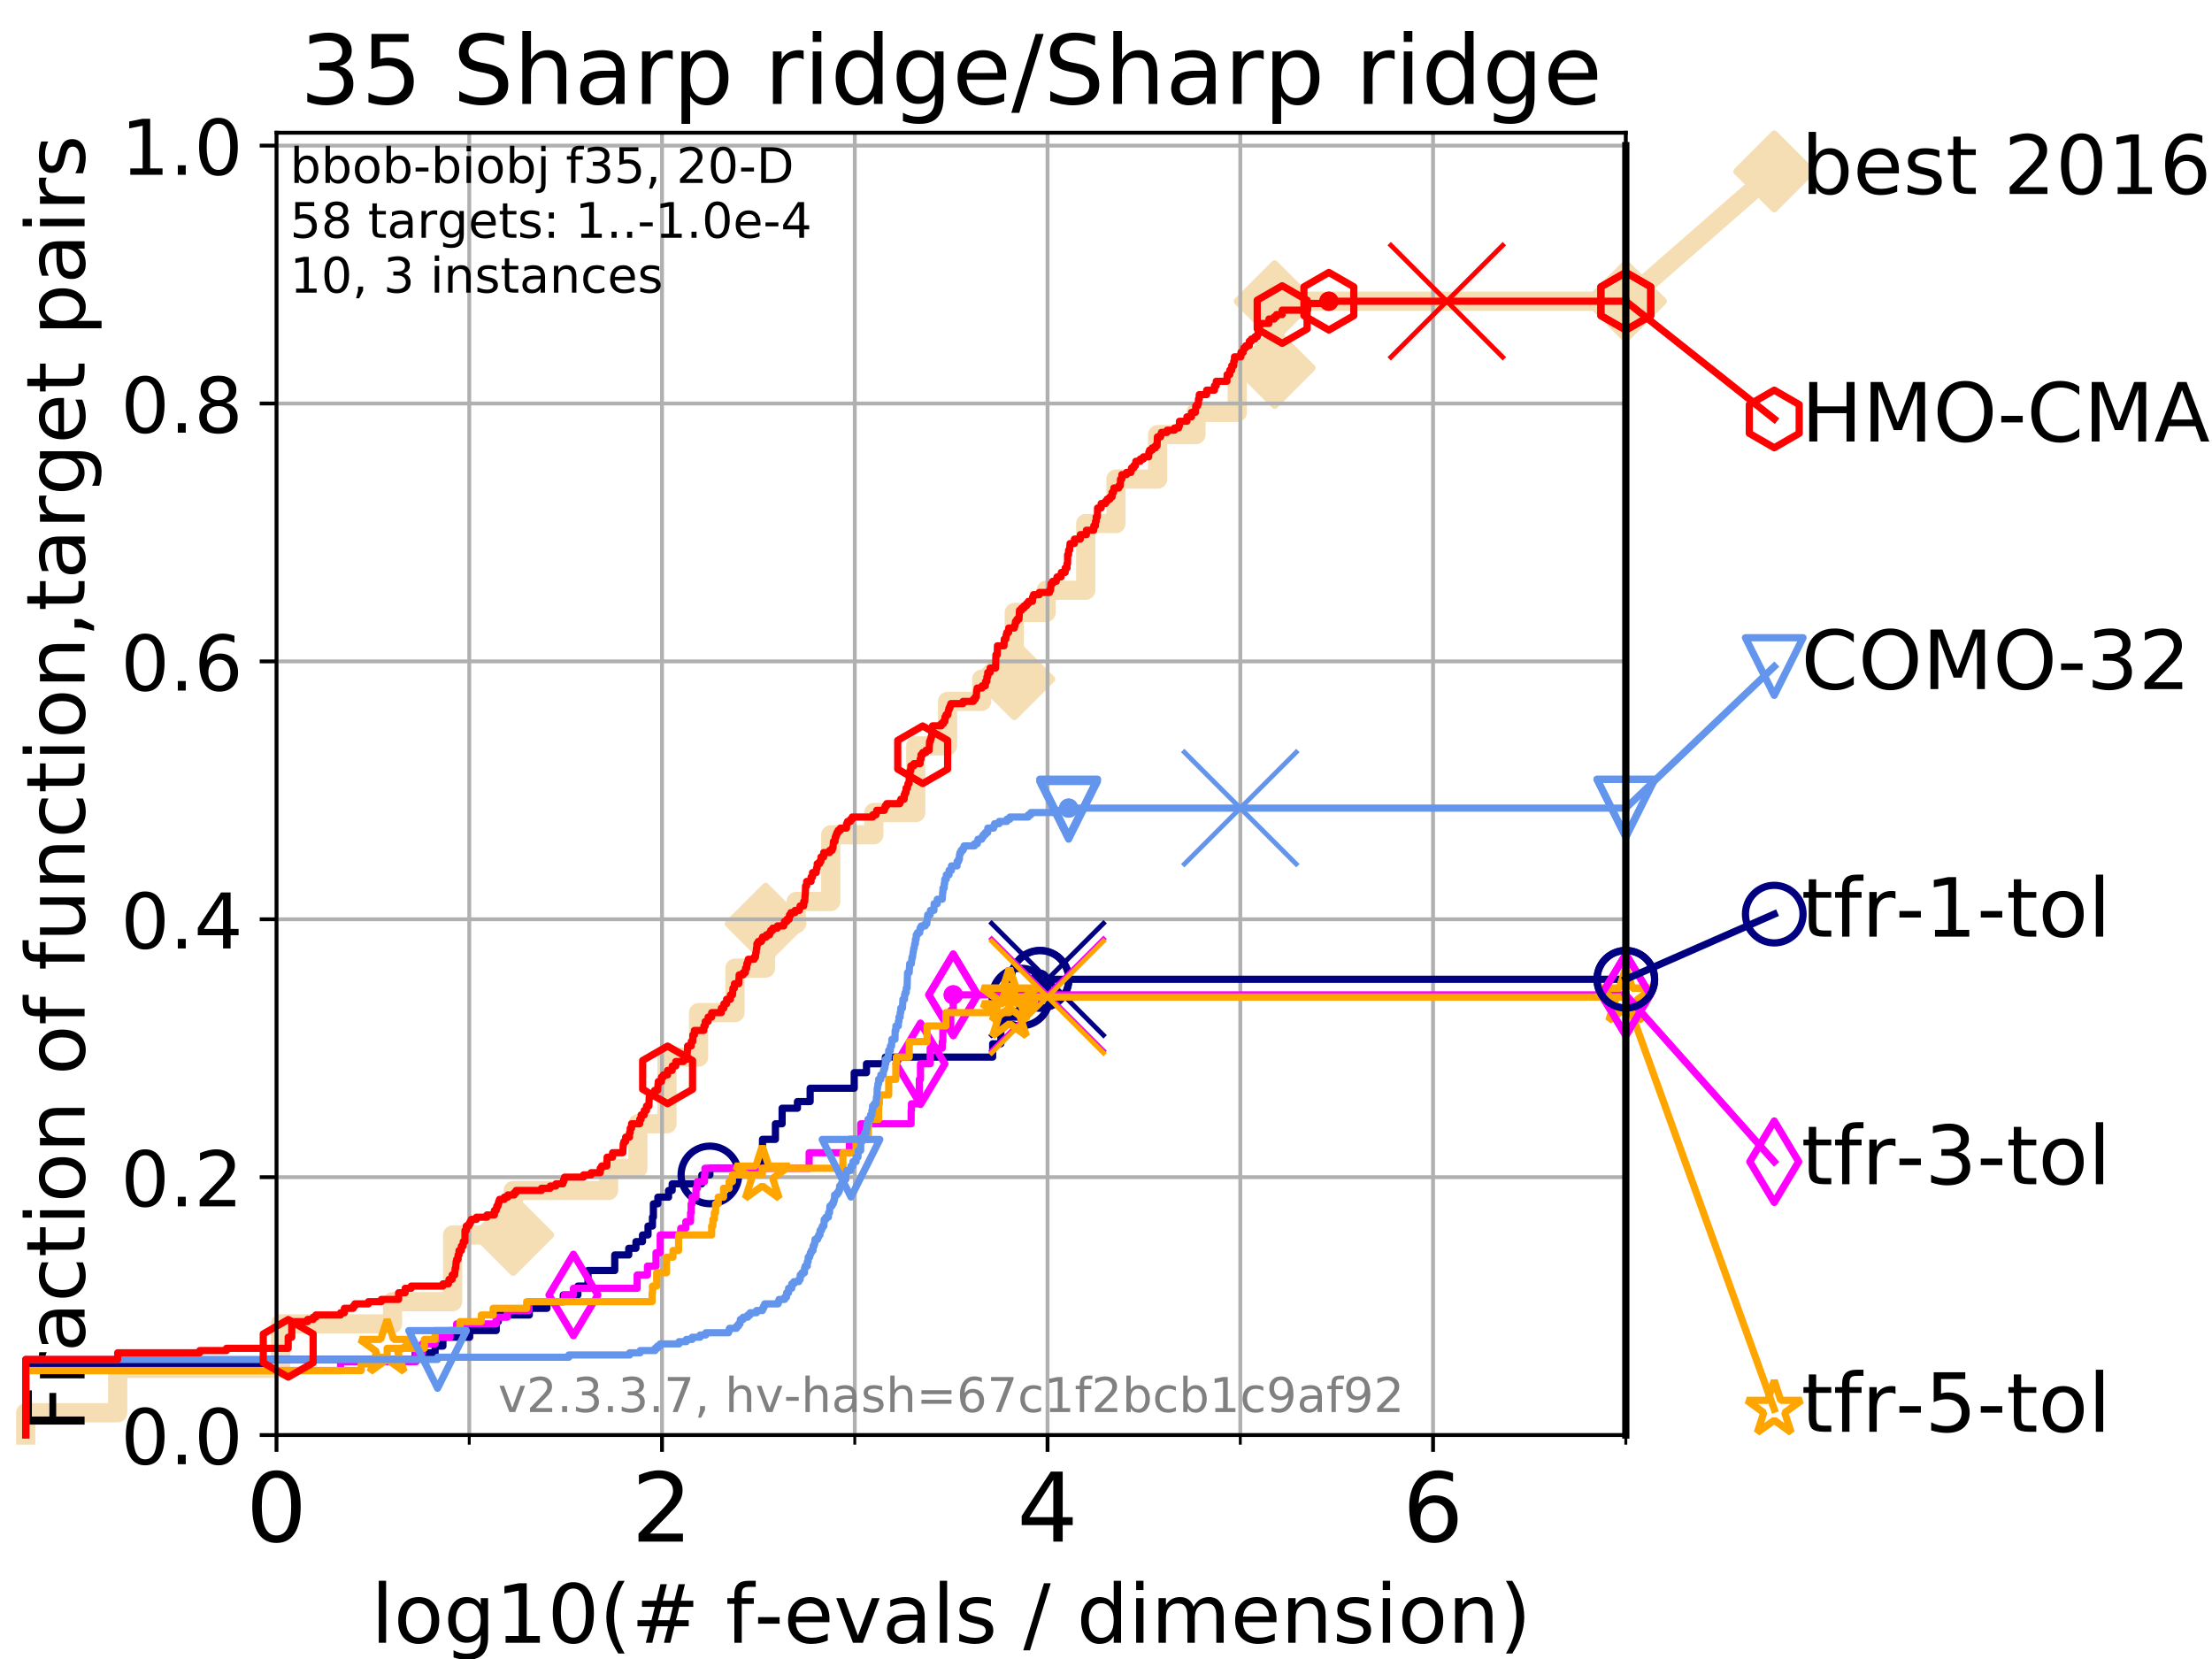 <?xml version="1.0" encoding="utf-8" standalone="no"?>
<!DOCTYPE svg PUBLIC "-//W3C//DTD SVG 1.1//EN"
  "http://www.w3.org/Graphics/SVG/1.1/DTD/svg11.dtd">
<!-- Created with matplotlib (https://matplotlib.org/) -->
<svg height="345.6pt" version="1.1" viewBox="0 0 460.8 345.6" width="460.8pt" xmlns="http://www.w3.org/2000/svg" xmlns:xlink="http://www.w3.org/1999/xlink">
 <defs>
  <style type="text/css">
*{stroke-linecap:butt;stroke-linejoin:round;}
  </style>
 </defs>
 <g id="figure_1">
  <g id="patch_1">
   <path d="M 0 345.6 
L 460.8 345.6 
L 460.8 0 
L 0 0 
z
" style="fill:#ffffff;"/>
  </g>
  <g id="axes_1">
   <g id="patch_2">
    <path d="M 57.6 298.944 
L 338.688 298.944 
L 338.688 27.648 
L 57.6 27.648 
z
" style="fill:#ffffff;"/>
   </g>
   <g id="line2d_1">
    <path d="M 5.357 298.944 
L 5.357 294.313 
L 24.516 294.313 
L 24.516 285.05 
L 58.451 285.05 
L 58.451 275.788 
L 81.776 275.788 
L 81.776 271.157 
L 94.295 271.157 
L 94.295 257.263 
L 106.906 257.263 
L 106.906 248.001 
L 126.773 248.001 
L 126.773 243.37 
L 132.882 243.37 
L 132.882 234.107 
L 138.943 234.107 
L 138.943 220.214 
L 145.531 220.214 
L 145.531 210.951 
L 153.113 210.951 
L 153.113 201.689 
L 159.487 201.689 
L 159.487 192.426 
L 165.872 192.426 
L 165.872 187.795 
L 173.06 187.795 
L 173.06 173.901 
L 182.035 173.901 
L 182.035 169.27 
L 190.766 169.27 
L 190.766 155.377 
L 197.404 155.377 
L 197.404 146.114 
L 204.504 146.114 
L 204.504 141.483 
L 211.294 141.483 
L 211.294 127.589 
L 217.929 127.589 
L 217.929 122.958 
L 226.178 122.958 
L 226.178 109.065 
L 232.476 109.065 
L 232.476 99.802 
L 241.158 99.802 
L 241.158 90.54 
L 249.131 90.54 
L 249.131 85.909 
L 257.738 85.909 
L 257.738 76.646 
L 265.532 76.646 
L 265.532 62.753 
L 338.688 62.753 
" style="fill:none;stroke:#f5deb3;stroke-linecap:square;stroke-width:4;"/>
   </g>
   <g id="line2d_2">
    <defs>
     <path d="M 0 7.778 
L 7.778 0 
L 0 -7.778 
L -7.778 0 
z
" id="m03451fd6f4" style="stroke:#f5deb3;stroke-linejoin:miter;stroke-width:1.5;"/>
    </defs>
    <g>
     <use style="fill:#f5deb3;stroke:#f5deb3;stroke-linejoin:miter;stroke-width:1.5;" x="106.906" xlink:href="#m03451fd6f4" y="257.263"/>
     <use style="fill:#f5deb3;stroke:#f5deb3;stroke-linejoin:miter;stroke-width:1.5;" x="159.487" xlink:href="#m03451fd6f4" y="192.426"/>
     <use style="fill:#f5deb3;stroke:#f5deb3;stroke-linejoin:miter;stroke-width:1.5;" x="211.294" xlink:href="#m03451fd6f4" y="141.483"/>
     <use style="fill:#f5deb3;stroke:#f5deb3;stroke-linejoin:miter;stroke-width:1.5;" x="265.532" xlink:href="#m03451fd6f4" y="76.646"/>
     <use style="fill:#f5deb3;stroke:#f5deb3;stroke-linejoin:miter;stroke-width:1.5;" x="265.532" xlink:href="#m03451fd6f4" y="62.753"/>
     <use style="fill:#f5deb3;stroke:#f5deb3;stroke-linejoin:miter;stroke-width:1.5;" x="338.688" xlink:href="#m03451fd6f4" y="62.753"/>
    </g>
   </g>
   <g id="line2d_3">
    <path style="fill:none;stroke:#f5deb3;stroke-linecap:square;stroke-width:4;"/>
    <g/>
   </g>
   <g id="line2d_4">
    <path d="M 338.688 62.753 
L 369.608 35.706 
" style="fill:none;stroke:#f5deb3;stroke-linecap:square;stroke-width:4;"/>
    <g>
     <use style="fill:#f5deb3;stroke:#f5deb3;stroke-linejoin:miter;stroke-width:1.5;" x="338.688" xlink:href="#m03451fd6f4" y="62.753"/>
     <use style="fill:#f5deb3;stroke:#f5deb3;stroke-linejoin:miter;stroke-width:1.5;" x="369.608" xlink:href="#m03451fd6f4" y="35.706"/>
    </g>
   </g>
   <g id="matplotlib.axis_1">
    <g id="xtick_1">
     <g id="line2d_5">
      <path clip-path="url(#p46d62f6c2b)" d="M 57.6 298.944 
L 57.6 27.648 
" style="fill:none;stroke:#b0b0b0;stroke-linecap:square;stroke-width:0.8;"/>
     </g>
     <g id="line2d_6">
      <defs>
       <path d="M 0 0 
L 0 3.5 
" id="m861fe84f8e" style="stroke:#000000;stroke-width:0.8;"/>
      </defs>
      <g>
       <use style="stroke:#000000;stroke-width:0.8;" x="57.6" xlink:href="#m861fe84f8e" y="298.944"/>
      </g>
     </g>
     <g id="text_1">
      <!-- 0 -->
      <defs>
       <path d="M 31.781 66.406 
Q 24.172 66.406 20.328 58.906 
Q 16.5 51.422 16.5 36.375 
Q 16.5 21.391 20.328 13.891 
Q 24.172 6.391 31.781 6.391 
Q 39.453 6.391 43.281 13.891 
Q 47.125 21.391 47.125 36.375 
Q 47.125 51.422 43.281 58.906 
Q 39.453 66.406 31.781 66.406 
z
M 31.781 74.219 
Q 44.047 74.219 50.516 64.516 
Q 56.984 54.828 56.984 36.375 
Q 56.984 17.969 50.516 8.266 
Q 44.047 -1.422 31.781 -1.422 
Q 19.531 -1.422 13.062 8.266 
Q 6.594 17.969 6.594 36.375 
Q 6.594 54.828 13.062 64.516 
Q 19.531 74.219 31.781 74.219 
z
" id="DejaVuSans-48"/>
      </defs>
      <g transform="translate(51.237 321.141)scale(0.2 -0.2)">
       <use xlink:href="#DejaVuSans-48"/>
      </g>
     </g>
    </g>
    <g id="xtick_2">
     <g id="line2d_7">
      <path clip-path="url(#p46d62f6c2b)" d="M 137.911 298.944 
L 137.911 27.648 
" style="fill:none;stroke:#b0b0b0;stroke-linecap:square;stroke-width:0.8;"/>
     </g>
     <g id="line2d_8">
      <g>
       <use style="stroke:#000000;stroke-width:0.8;" x="137.911" xlink:href="#m861fe84f8e" y="298.944"/>
      </g>
     </g>
     <g id="text_2">
      <!-- 2 -->
      <defs>
       <path d="M 19.188 8.297 
L 53.609 8.297 
L 53.609 0 
L 7.328 0 
L 7.328 8.297 
Q 12.938 14.109 22.625 23.891 
Q 32.328 33.688 34.812 36.531 
Q 39.547 41.844 41.422 45.531 
Q 43.312 49.219 43.312 52.781 
Q 43.312 58.594 39.234 62.25 
Q 35.156 65.922 28.609 65.922 
Q 23.969 65.922 18.812 64.312 
Q 13.672 62.703 7.812 59.422 
L 7.812 69.391 
Q 13.766 71.781 18.938 73 
Q 24.125 74.219 28.422 74.219 
Q 39.75 74.219 46.484 68.547 
Q 53.219 62.891 53.219 53.422 
Q 53.219 48.922 51.531 44.891 
Q 49.859 40.875 45.406 35.406 
Q 44.188 33.984 37.641 27.219 
Q 31.109 20.453 19.188 8.297 
z
" id="DejaVuSans-50"/>
      </defs>
      <g transform="translate(131.548 321.141)scale(0.2 -0.2)">
       <use xlink:href="#DejaVuSans-50"/>
      </g>
     </g>
    </g>
    <g id="xtick_3">
     <g id="line2d_9">
      <path clip-path="url(#p46d62f6c2b)" d="M 218.222 298.944 
L 218.222 27.648 
" style="fill:none;stroke:#b0b0b0;stroke-linecap:square;stroke-width:0.8;"/>
     </g>
     <g id="line2d_10">
      <g>
       <use style="stroke:#000000;stroke-width:0.8;" x="218.222" xlink:href="#m861fe84f8e" y="298.944"/>
      </g>
     </g>
     <g id="text_3">
      <!-- 4 -->
      <defs>
       <path d="M 37.797 64.312 
L 12.891 25.391 
L 37.797 25.391 
z
M 35.203 72.906 
L 47.609 72.906 
L 47.609 25.391 
L 58.016 25.391 
L 58.016 17.188 
L 47.609 17.188 
L 47.609 0 
L 37.797 0 
L 37.797 17.188 
L 4.891 17.188 
L 4.891 26.703 
z
" id="DejaVuSans-52"/>
      </defs>
      <g transform="translate(211.859 321.141)scale(0.2 -0.2)">
       <use xlink:href="#DejaVuSans-52"/>
      </g>
     </g>
    </g>
    <g id="xtick_4">
     <g id="line2d_11">
      <path clip-path="url(#p46d62f6c2b)" d="M 298.533 298.944 
L 298.533 27.648 
" style="fill:none;stroke:#b0b0b0;stroke-linecap:square;stroke-width:0.8;"/>
     </g>
     <g id="line2d_12">
      <g>
       <use style="stroke:#000000;stroke-width:0.8;" x="298.533" xlink:href="#m861fe84f8e" y="298.944"/>
      </g>
     </g>
     <g id="text_4">
      <!-- 6 -->
      <defs>
       <path d="M 33.016 40.375 
Q 26.375 40.375 22.484 35.828 
Q 18.609 31.297 18.609 23.391 
Q 18.609 15.531 22.484 10.953 
Q 26.375 6.391 33.016 6.391 
Q 39.656 6.391 43.531 10.953 
Q 47.406 15.531 47.406 23.391 
Q 47.406 31.297 43.531 35.828 
Q 39.656 40.375 33.016 40.375 
z
M 52.594 71.297 
L 52.594 62.312 
Q 48.875 64.062 45.094 64.984 
Q 41.312 65.922 37.594 65.922 
Q 27.828 65.922 22.672 59.328 
Q 17.531 52.734 16.797 39.406 
Q 19.672 43.656 24.016 45.922 
Q 28.375 48.188 33.594 48.188 
Q 44.578 48.188 50.953 41.516 
Q 57.328 34.859 57.328 23.391 
Q 57.328 12.156 50.688 5.359 
Q 44.047 -1.422 33.016 -1.422 
Q 20.359 -1.422 13.672 8.266 
Q 6.984 17.969 6.984 36.375 
Q 6.984 53.656 15.188 63.938 
Q 23.391 74.219 37.203 74.219 
Q 40.922 74.219 44.703 73.484 
Q 48.484 72.75 52.594 71.297 
z
" id="DejaVuSans-54"/>
      </defs>
      <g transform="translate(292.17 321.141)scale(0.2 -0.2)">
       <use xlink:href="#DejaVuSans-54"/>
      </g>
     </g>
    </g>
    <g id="xtick_5">
     <g id="line2d_13">
      <path clip-path="url(#p46d62f6c2b)" d="M 97.755 298.944 
L 97.755 27.648 
" style="fill:none;stroke:#b0b0b0;stroke-linecap:square;stroke-width:0.8;"/>
     </g>
     <g id="line2d_14">
      <defs>
       <path d="M 0 0 
L 0 2 
" id="m61d5f875f4" style="stroke:#000000;stroke-width:0.6;"/>
      </defs>
      <g>
       <use style="stroke:#000000;stroke-width:0.6;" x="97.755" xlink:href="#m61d5f875f4" y="298.944"/>
      </g>
     </g>
    </g>
    <g id="xtick_6">
     <g id="line2d_15">
      <path clip-path="url(#p46d62f6c2b)" d="M 178.066 298.944 
L 178.066 27.648 
" style="fill:none;stroke:#b0b0b0;stroke-linecap:square;stroke-width:0.8;"/>
     </g>
     <g id="line2d_16">
      <g>
       <use style="stroke:#000000;stroke-width:0.6;" x="178.066" xlink:href="#m61d5f875f4" y="298.944"/>
      </g>
     </g>
    </g>
    <g id="xtick_7">
     <g id="line2d_17">
      <path clip-path="url(#p46d62f6c2b)" d="M 258.377 298.944 
L 258.377 27.648 
" style="fill:none;stroke:#b0b0b0;stroke-linecap:square;stroke-width:0.8;"/>
     </g>
     <g id="line2d_18">
      <g>
       <use style="stroke:#000000;stroke-width:0.6;" x="258.377" xlink:href="#m61d5f875f4" y="298.944"/>
      </g>
     </g>
    </g>
    <g id="xtick_8">
     <g id="line2d_19">
      <path clip-path="url(#p46d62f6c2b)" d="M 338.688 298.944 
L 338.688 27.648 
" style="fill:none;stroke:#b0b0b0;stroke-linecap:square;stroke-width:0.8;"/>
     </g>
     <g id="line2d_20">
      <g>
       <use style="stroke:#000000;stroke-width:0.6;" x="338.688" xlink:href="#m61d5f875f4" y="298.944"/>
      </g>
     </g>
    </g>
    <g id="text_5">
     <!-- log10(# f-evals / dimension) -->
     <defs>
      <path d="M 9.422 75.984 
L 18.406 75.984 
L 18.406 0 
L 9.422 0 
z
" id="DejaVuSans-108"/>
      <path d="M 30.609 48.391 
Q 23.391 48.391 19.188 42.75 
Q 14.984 37.109 14.984 27.297 
Q 14.984 17.484 19.156 11.844 
Q 23.344 6.203 30.609 6.203 
Q 37.797 6.203 41.984 11.859 
Q 46.188 17.531 46.188 27.297 
Q 46.188 37.016 41.984 42.703 
Q 37.797 48.391 30.609 48.391 
z
M 30.609 56 
Q 42.328 56 49.016 48.375 
Q 55.719 40.766 55.719 27.297 
Q 55.719 13.875 49.016 6.219 
Q 42.328 -1.422 30.609 -1.422 
Q 18.844 -1.422 12.172 6.219 
Q 5.516 13.875 5.516 27.297 
Q 5.516 40.766 12.172 48.375 
Q 18.844 56 30.609 56 
z
" id="DejaVuSans-111"/>
      <path d="M 45.406 27.984 
Q 45.406 37.75 41.375 43.109 
Q 37.359 48.484 30.078 48.484 
Q 22.859 48.484 18.828 43.109 
Q 14.797 37.75 14.797 27.984 
Q 14.797 18.266 18.828 12.891 
Q 22.859 7.516 30.078 7.516 
Q 37.359 7.516 41.375 12.891 
Q 45.406 18.266 45.406 27.984 
z
M 54.391 6.781 
Q 54.391 -7.172 48.188 -13.984 
Q 42 -20.797 29.203 -20.797 
Q 24.469 -20.797 20.266 -20.094 
Q 16.062 -19.391 12.109 -17.922 
L 12.109 -9.188 
Q 16.062 -11.328 19.922 -12.344 
Q 23.781 -13.375 27.781 -13.375 
Q 36.625 -13.375 41.016 -8.766 
Q 45.406 -4.156 45.406 5.172 
L 45.406 9.625 
Q 42.625 4.781 38.281 2.391 
Q 33.938 0 27.875 0 
Q 17.828 0 11.672 7.656 
Q 5.516 15.328 5.516 27.984 
Q 5.516 40.672 11.672 48.328 
Q 17.828 56 27.875 56 
Q 33.938 56 38.281 53.609 
Q 42.625 51.219 45.406 46.391 
L 45.406 54.688 
L 54.391 54.688 
z
" id="DejaVuSans-103"/>
      <path d="M 12.406 8.297 
L 28.516 8.297 
L 28.516 63.922 
L 10.984 60.406 
L 10.984 69.391 
L 28.422 72.906 
L 38.281 72.906 
L 38.281 8.297 
L 54.391 8.297 
L 54.391 0 
L 12.406 0 
z
" id="DejaVuSans-49"/>
      <path d="M 31 75.875 
Q 24.469 64.656 21.281 53.656 
Q 18.109 42.672 18.109 31.391 
Q 18.109 20.125 21.312 9.062 
Q 24.516 -2 31 -13.188 
L 23.188 -13.188 
Q 15.875 -1.703 12.234 9.375 
Q 8.594 20.453 8.594 31.391 
Q 8.594 42.281 12.203 53.312 
Q 15.828 64.359 23.188 75.875 
z
" id="DejaVuSans-40"/>
      <path d="M 51.125 44 
L 36.922 44 
L 32.812 27.688 
L 47.125 27.688 
z
M 43.797 71.781 
L 38.719 51.516 
L 52.984 51.516 
L 58.109 71.781 
L 65.922 71.781 
L 60.891 51.516 
L 76.125 51.516 
L 76.125 44 
L 58.984 44 
L 54.984 27.688 
L 70.516 27.688 
L 70.516 20.219 
L 53.078 20.219 
L 48 0 
L 40.188 0 
L 45.219 20.219 
L 30.906 20.219 
L 25.875 0 
L 18.016 0 
L 23.094 20.219 
L 7.719 20.219 
L 7.719 27.688 
L 24.906 27.688 
L 29 44 
L 13.281 44 
L 13.281 51.516 
L 30.906 51.516 
L 35.891 71.781 
z
" id="DejaVuSans-35"/>
      <path id="DejaVuSans-32"/>
      <path d="M 37.109 75.984 
L 37.109 68.5 
L 28.516 68.5 
Q 23.688 68.5 21.797 66.547 
Q 19.922 64.594 19.922 59.516 
L 19.922 54.688 
L 34.719 54.688 
L 34.719 47.703 
L 19.922 47.703 
L 19.922 0 
L 10.891 0 
L 10.891 47.703 
L 2.297 47.703 
L 2.297 54.688 
L 10.891 54.688 
L 10.891 58.5 
Q 10.891 67.625 15.141 71.797 
Q 19.391 75.984 28.609 75.984 
z
" id="DejaVuSans-102"/>
      <path d="M 4.891 31.391 
L 31.203 31.391 
L 31.203 23.391 
L 4.891 23.391 
z
" id="DejaVuSans-45"/>
      <path d="M 56.203 29.594 
L 56.203 25.203 
L 14.891 25.203 
Q 15.484 15.922 20.484 11.062 
Q 25.484 6.203 34.422 6.203 
Q 39.594 6.203 44.453 7.469 
Q 49.312 8.734 54.109 11.281 
L 54.109 2.781 
Q 49.266 0.734 44.188 -0.344 
Q 39.109 -1.422 33.891 -1.422 
Q 20.797 -1.422 13.156 6.188 
Q 5.516 13.812 5.516 26.812 
Q 5.516 40.234 12.766 48.109 
Q 20.016 56 32.328 56 
Q 43.359 56 49.781 48.891 
Q 56.203 41.797 56.203 29.594 
z
M 47.219 32.234 
Q 47.125 39.594 43.094 43.984 
Q 39.062 48.391 32.422 48.391 
Q 24.906 48.391 20.391 44.141 
Q 15.875 39.891 15.188 32.172 
z
" id="DejaVuSans-101"/>
      <path d="M 2.984 54.688 
L 12.5 54.688 
L 29.594 8.797 
L 46.688 54.688 
L 56.203 54.688 
L 35.688 0 
L 23.484 0 
z
" id="DejaVuSans-118"/>
      <path d="M 34.281 27.484 
Q 23.391 27.484 19.188 25 
Q 14.984 22.516 14.984 16.5 
Q 14.984 11.719 18.141 8.906 
Q 21.297 6.109 26.703 6.109 
Q 34.188 6.109 38.703 11.406 
Q 43.219 16.703 43.219 25.484 
L 43.219 27.484 
z
M 52.203 31.203 
L 52.203 0 
L 43.219 0 
L 43.219 8.297 
Q 40.141 3.328 35.547 0.953 
Q 30.953 -1.422 24.312 -1.422 
Q 15.922 -1.422 10.953 3.297 
Q 6 8.016 6 15.922 
Q 6 25.141 12.172 29.828 
Q 18.359 34.516 30.609 34.516 
L 43.219 34.516 
L 43.219 35.406 
Q 43.219 41.609 39.141 45 
Q 35.062 48.391 27.688 48.391 
Q 23 48.391 18.547 47.266 
Q 14.109 46.141 10.016 43.891 
L 10.016 52.203 
Q 14.938 54.109 19.578 55.047 
Q 24.219 56 28.609 56 
Q 40.484 56 46.344 49.844 
Q 52.203 43.703 52.203 31.203 
z
" id="DejaVuSans-97"/>
      <path d="M 44.281 53.078 
L 44.281 44.578 
Q 40.484 46.531 36.375 47.5 
Q 32.281 48.484 27.875 48.484 
Q 21.188 48.484 17.844 46.438 
Q 14.5 44.391 14.5 40.281 
Q 14.5 37.156 16.891 35.375 
Q 19.281 33.594 26.516 31.984 
L 29.594 31.297 
Q 39.156 29.25 43.188 25.516 
Q 47.219 21.781 47.219 15.094 
Q 47.219 7.469 41.188 3.016 
Q 35.156 -1.422 24.609 -1.422 
Q 20.219 -1.422 15.453 -0.562 
Q 10.688 0.297 5.422 2 
L 5.422 11.281 
Q 10.406 8.688 15.234 7.391 
Q 20.062 6.109 24.812 6.109 
Q 31.156 6.109 34.562 8.281 
Q 37.984 10.453 37.984 14.406 
Q 37.984 18.062 35.516 20.016 
Q 33.062 21.969 24.703 23.781 
L 21.578 24.516 
Q 13.234 26.266 9.516 29.906 
Q 5.812 33.547 5.812 39.891 
Q 5.812 47.609 11.281 51.797 
Q 16.75 56 26.812 56 
Q 31.781 56 36.172 55.266 
Q 40.578 54.547 44.281 53.078 
z
" id="DejaVuSans-115"/>
      <path d="M 25.391 72.906 
L 33.688 72.906 
L 8.297 -9.281 
L 0 -9.281 
z
" id="DejaVuSans-47"/>
      <path d="M 45.406 46.391 
L 45.406 75.984 
L 54.391 75.984 
L 54.391 0 
L 45.406 0 
L 45.406 8.203 
Q 42.578 3.328 38.25 0.953 
Q 33.938 -1.422 27.875 -1.422 
Q 17.969 -1.422 11.734 6.484 
Q 5.516 14.406 5.516 27.297 
Q 5.516 40.188 11.734 48.094 
Q 17.969 56 27.875 56 
Q 33.938 56 38.25 53.625 
Q 42.578 51.266 45.406 46.391 
z
M 14.797 27.297 
Q 14.797 17.391 18.875 11.75 
Q 22.953 6.109 30.078 6.109 
Q 37.203 6.109 41.297 11.75 
Q 45.406 17.391 45.406 27.297 
Q 45.406 37.203 41.297 42.844 
Q 37.203 48.484 30.078 48.484 
Q 22.953 48.484 18.875 42.844 
Q 14.797 37.203 14.797 27.297 
z
" id="DejaVuSans-100"/>
      <path d="M 9.422 54.688 
L 18.406 54.688 
L 18.406 0 
L 9.422 0 
z
M 9.422 75.984 
L 18.406 75.984 
L 18.406 64.594 
L 9.422 64.594 
z
" id="DejaVuSans-105"/>
      <path d="M 52 44.188 
Q 55.375 50.25 60.062 53.125 
Q 64.75 56 71.094 56 
Q 79.641 56 84.281 50.016 
Q 88.922 44.047 88.922 33.016 
L 88.922 0 
L 79.891 0 
L 79.891 32.719 
Q 79.891 40.578 77.094 44.375 
Q 74.312 48.188 68.609 48.188 
Q 61.625 48.188 57.562 43.547 
Q 53.516 38.922 53.516 30.906 
L 53.516 0 
L 44.484 0 
L 44.484 32.719 
Q 44.484 40.625 41.703 44.406 
Q 38.922 48.188 33.109 48.188 
Q 26.219 48.188 22.156 43.531 
Q 18.109 38.875 18.109 30.906 
L 18.109 0 
L 9.078 0 
L 9.078 54.688 
L 18.109 54.688 
L 18.109 46.188 
Q 21.188 51.219 25.484 53.609 
Q 29.781 56 35.688 56 
Q 41.656 56 45.828 52.969 
Q 50 49.953 52 44.188 
z
" id="DejaVuSans-109"/>
      <path d="M 54.891 33.016 
L 54.891 0 
L 45.906 0 
L 45.906 32.719 
Q 45.906 40.484 42.875 44.328 
Q 39.844 48.188 33.797 48.188 
Q 26.516 48.188 22.312 43.547 
Q 18.109 38.922 18.109 30.906 
L 18.109 0 
L 9.078 0 
L 9.078 54.688 
L 18.109 54.688 
L 18.109 46.188 
Q 21.344 51.125 25.703 53.562 
Q 30.078 56 35.797 56 
Q 45.219 56 50.047 50.172 
Q 54.891 44.344 54.891 33.016 
z
" id="DejaVuSans-110"/>
      <path d="M 8.016 75.875 
L 15.828 75.875 
Q 23.141 64.359 26.781 53.312 
Q 30.422 42.281 30.422 31.391 
Q 30.422 20.453 26.781 9.375 
Q 23.141 -1.703 15.828 -13.188 
L 8.016 -13.188 
Q 14.5 -2 17.703 9.062 
Q 20.906 20.125 20.906 31.391 
Q 20.906 42.672 17.703 53.656 
Q 14.5 64.656 8.016 75.875 
z
" id="DejaVuSans-41"/>
     </defs>
     <g transform="translate(77.303 342.218)scale(0.17 -0.17)">
      <use xlink:href="#DejaVuSans-108"/>
      <use x="27.783" xlink:href="#DejaVuSans-111"/>
      <use x="88.965" xlink:href="#DejaVuSans-103"/>
      <use x="152.441" xlink:href="#DejaVuSans-49"/>
      <use x="216.064" xlink:href="#DejaVuSans-48"/>
      <use x="279.688" xlink:href="#DejaVuSans-40"/>
      <use x="318.701" xlink:href="#DejaVuSans-35"/>
      <use x="402.49" xlink:href="#DejaVuSans-32"/>
      <use x="434.277" xlink:href="#DejaVuSans-102"/>
      <use x="469.404" xlink:href="#DejaVuSans-45"/>
      <use x="505.488" xlink:href="#DejaVuSans-101"/>
      <use x="567.012" xlink:href="#DejaVuSans-118"/>
      <use x="626.191" xlink:href="#DejaVuSans-97"/>
      <use x="687.471" xlink:href="#DejaVuSans-108"/>
      <use x="715.254" xlink:href="#DejaVuSans-115"/>
      <use x="767.354" xlink:href="#DejaVuSans-32"/>
      <use x="799.141" xlink:href="#DejaVuSans-47"/>
      <use x="832.832" xlink:href="#DejaVuSans-32"/>
      <use x="864.619" xlink:href="#DejaVuSans-100"/>
      <use x="928.096" xlink:href="#DejaVuSans-105"/>
      <use x="955.879" xlink:href="#DejaVuSans-109"/>
      <use x="1053.291" xlink:href="#DejaVuSans-101"/>
      <use x="1114.814" xlink:href="#DejaVuSans-110"/>
      <use x="1178.193" xlink:href="#DejaVuSans-115"/>
      <use x="1230.293" xlink:href="#DejaVuSans-105"/>
      <use x="1258.076" xlink:href="#DejaVuSans-111"/>
      <use x="1319.258" xlink:href="#DejaVuSans-110"/>
      <use x="1382.637" xlink:href="#DejaVuSans-41"/>
     </g>
    </g>
   </g>
   <g id="matplotlib.axis_2">
    <g id="ytick_1">
     <g id="line2d_21">
      <path clip-path="url(#p46d62f6c2b)" d="M 57.6 298.944 
L 338.688 298.944 
" style="fill:none;stroke:#b0b0b0;stroke-linecap:square;stroke-width:0.8;"/>
     </g>
     <g id="line2d_22">
      <defs>
       <path d="M 0 0 
L -3.5 0 
" id="ma3c65a2c81" style="stroke:#000000;stroke-width:0.8;"/>
      </defs>
      <g>
       <use style="stroke:#000000;stroke-width:0.8;" x="57.6" xlink:href="#ma3c65a2c81" y="298.944"/>
      </g>
     </g>
     <g id="text_6">
      <!-- 0.0 -->
      <defs>
       <path d="M 10.688 12.406 
L 21 12.406 
L 21 0 
L 10.688 0 
z
" id="DejaVuSans-46"/>
      </defs>
      <g transform="translate(25.155 305.023)scale(0.16 -0.16)">
       <use xlink:href="#DejaVuSans-48"/>
       <use x="63.623" xlink:href="#DejaVuSans-46"/>
       <use x="95.41" xlink:href="#DejaVuSans-48"/>
      </g>
     </g>
    </g>
    <g id="ytick_2">
     <g id="line2d_23">
      <path clip-path="url(#p46d62f6c2b)" d="M 57.6 245.222 
L 338.688 245.222 
" style="fill:none;stroke:#b0b0b0;stroke-linecap:square;stroke-width:0.8;"/>
     </g>
     <g id="line2d_24">
      <g>
       <use style="stroke:#000000;stroke-width:0.8;" x="57.6" xlink:href="#ma3c65a2c81" y="245.222"/>
      </g>
     </g>
     <g id="text_7">
      <!-- 0.2 -->
      <g transform="translate(25.155 251.301)scale(0.16 -0.16)">
       <use xlink:href="#DejaVuSans-48"/>
       <use x="63.623" xlink:href="#DejaVuSans-46"/>
       <use x="95.41" xlink:href="#DejaVuSans-50"/>
      </g>
     </g>
    </g>
    <g id="ytick_3">
     <g id="line2d_25">
      <path clip-path="url(#p46d62f6c2b)" d="M 57.6 191.5 
L 338.688 191.5 
" style="fill:none;stroke:#b0b0b0;stroke-linecap:square;stroke-width:0.8;"/>
     </g>
     <g id="line2d_26">
      <g>
       <use style="stroke:#000000;stroke-width:0.8;" x="57.6" xlink:href="#ma3c65a2c81" y="191.5"/>
      </g>
     </g>
     <g id="text_8">
      <!-- 0.4 -->
      <g transform="translate(25.155 197.579)scale(0.16 -0.16)">
       <use xlink:href="#DejaVuSans-48"/>
       <use x="63.623" xlink:href="#DejaVuSans-46"/>
       <use x="95.41" xlink:href="#DejaVuSans-52"/>
      </g>
     </g>
    </g>
    <g id="ytick_4">
     <g id="line2d_27">
      <path clip-path="url(#p46d62f6c2b)" d="M 57.6 137.778 
L 338.688 137.778 
" style="fill:none;stroke:#b0b0b0;stroke-linecap:square;stroke-width:0.8;"/>
     </g>
     <g id="line2d_28">
      <g>
       <use style="stroke:#000000;stroke-width:0.8;" x="57.6" xlink:href="#ma3c65a2c81" y="137.778"/>
      </g>
     </g>
     <g id="text_9">
      <!-- 0.6 -->
      <g transform="translate(25.155 143.857)scale(0.16 -0.16)">
       <use xlink:href="#DejaVuSans-48"/>
       <use x="63.623" xlink:href="#DejaVuSans-46"/>
       <use x="95.41" xlink:href="#DejaVuSans-54"/>
      </g>
     </g>
    </g>
    <g id="ytick_5">
     <g id="line2d_29">
      <path clip-path="url(#p46d62f6c2b)" d="M 57.6 84.056 
L 338.688 84.056 
" style="fill:none;stroke:#b0b0b0;stroke-linecap:square;stroke-width:0.8;"/>
     </g>
     <g id="line2d_30">
      <g>
       <use style="stroke:#000000;stroke-width:0.8;" x="57.6" xlink:href="#ma3c65a2c81" y="84.056"/>
      </g>
     </g>
     <g id="text_10">
      <!-- 0.8 -->
      <defs>
       <path d="M 31.781 34.625 
Q 24.75 34.625 20.719 30.859 
Q 16.703 27.094 16.703 20.516 
Q 16.703 13.922 20.719 10.156 
Q 24.75 6.391 31.781 6.391 
Q 38.812 6.391 42.859 10.172 
Q 46.922 13.969 46.922 20.516 
Q 46.922 27.094 42.891 30.859 
Q 38.875 34.625 31.781 34.625 
z
M 21.922 38.812 
Q 15.578 40.375 12.031 44.719 
Q 8.5 49.078 8.5 55.328 
Q 8.5 64.062 14.719 69.141 
Q 20.953 74.219 31.781 74.219 
Q 42.672 74.219 48.875 69.141 
Q 55.078 64.062 55.078 55.328 
Q 55.078 49.078 51.531 44.719 
Q 48 40.375 41.703 38.812 
Q 48.828 37.156 52.797 32.312 
Q 56.781 27.484 56.781 20.516 
Q 56.781 9.906 50.312 4.234 
Q 43.844 -1.422 31.781 -1.422 
Q 19.734 -1.422 13.25 4.234 
Q 6.781 9.906 6.781 20.516 
Q 6.781 27.484 10.781 32.312 
Q 14.797 37.156 21.922 38.812 
z
M 18.312 54.391 
Q 18.312 48.734 21.844 45.562 
Q 25.391 42.391 31.781 42.391 
Q 38.141 42.391 41.719 45.562 
Q 45.312 48.734 45.312 54.391 
Q 45.312 60.062 41.719 63.234 
Q 38.141 66.406 31.781 66.406 
Q 25.391 66.406 21.844 63.234 
Q 18.312 60.062 18.312 54.391 
z
" id="DejaVuSans-56"/>
      </defs>
      <g transform="translate(25.155 90.135)scale(0.16 -0.16)">
       <use xlink:href="#DejaVuSans-48"/>
       <use x="63.623" xlink:href="#DejaVuSans-46"/>
       <use x="95.41" xlink:href="#DejaVuSans-56"/>
      </g>
     </g>
    </g>
    <g id="ytick_6">
     <g id="line2d_31">
      <path clip-path="url(#p46d62f6c2b)" d="M 57.6 30.334 
L 338.688 30.334 
" style="fill:none;stroke:#b0b0b0;stroke-linecap:square;stroke-width:0.8;"/>
     </g>
     <g id="line2d_32">
      <g>
       <use style="stroke:#000000;stroke-width:0.8;" x="57.6" xlink:href="#ma3c65a2c81" y="30.334"/>
      </g>
     </g>
     <g id="text_11">
      <!-- 1.0 -->
      <g transform="translate(25.155 36.413)scale(0.16 -0.16)">
       <use xlink:href="#DejaVuSans-49"/>
       <use x="63.623" xlink:href="#DejaVuSans-46"/>
       <use x="95.41" xlink:href="#DejaVuSans-48"/>
      </g>
     </g>
    </g>
    <g id="text_12">
     <!-- Fraction of function,target pairs -->
     <defs>
      <path d="M 9.812 72.906 
L 51.703 72.906 
L 51.703 64.594 
L 19.672 64.594 
L 19.672 43.109 
L 48.578 43.109 
L 48.578 34.812 
L 19.672 34.812 
L 19.672 0 
L 9.812 0 
z
" id="DejaVuSans-70"/>
      <path d="M 41.109 46.297 
Q 39.594 47.172 37.812 47.578 
Q 36.031 48 33.891 48 
Q 26.266 48 22.188 43.047 
Q 18.109 38.094 18.109 28.812 
L 18.109 0 
L 9.078 0 
L 9.078 54.688 
L 18.109 54.688 
L 18.109 46.188 
Q 20.953 51.172 25.484 53.578 
Q 30.031 56 36.531 56 
Q 37.453 56 38.578 55.875 
Q 39.703 55.766 41.062 55.516 
z
" id="DejaVuSans-114"/>
      <path d="M 48.781 52.594 
L 48.781 44.188 
Q 44.969 46.297 41.141 47.344 
Q 37.312 48.391 33.406 48.391 
Q 24.656 48.391 19.812 42.844 
Q 14.984 37.312 14.984 27.297 
Q 14.984 17.281 19.812 11.734 
Q 24.656 6.203 33.406 6.203 
Q 37.312 6.203 41.141 7.25 
Q 44.969 8.297 48.781 10.406 
L 48.781 2.094 
Q 45.016 0.344 40.984 -0.531 
Q 36.969 -1.422 32.422 -1.422 
Q 20.062 -1.422 12.781 6.344 
Q 5.516 14.109 5.516 27.297 
Q 5.516 40.672 12.859 48.328 
Q 20.219 56 33.016 56 
Q 37.156 56 41.109 55.141 
Q 45.062 54.297 48.781 52.594 
z
" id="DejaVuSans-99"/>
      <path d="M 18.312 70.219 
L 18.312 54.688 
L 36.812 54.688 
L 36.812 47.703 
L 18.312 47.703 
L 18.312 18.016 
Q 18.312 11.328 20.141 9.422 
Q 21.969 7.516 27.594 7.516 
L 36.812 7.516 
L 36.812 0 
L 27.594 0 
Q 17.188 0 13.234 3.875 
Q 9.281 7.766 9.281 18.016 
L 9.281 47.703 
L 2.688 47.703 
L 2.688 54.688 
L 9.281 54.688 
L 9.281 70.219 
z
" id="DejaVuSans-116"/>
      <path d="M 8.5 21.578 
L 8.5 54.688 
L 17.484 54.688 
L 17.484 21.922 
Q 17.484 14.156 20.5 10.266 
Q 23.531 6.391 29.594 6.391 
Q 36.859 6.391 41.078 11.031 
Q 45.312 15.672 45.312 23.688 
L 45.312 54.688 
L 54.297 54.688 
L 54.297 0 
L 45.312 0 
L 45.312 8.406 
Q 42.047 3.422 37.719 1 
Q 33.406 -1.422 27.688 -1.422 
Q 18.266 -1.422 13.375 4.438 
Q 8.5 10.297 8.5 21.578 
z
M 31.109 56 
z
" id="DejaVuSans-117"/>
      <path d="M 11.719 12.406 
L 22.016 12.406 
L 22.016 4 
L 14.016 -11.625 
L 7.719 -11.625 
L 11.719 4 
z
" id="DejaVuSans-44"/>
      <path d="M 18.109 8.203 
L 18.109 -20.797 
L 9.078 -20.797 
L 9.078 54.688 
L 18.109 54.688 
L 18.109 46.391 
Q 20.953 51.266 25.266 53.625 
Q 29.594 56 35.594 56 
Q 45.562 56 51.781 48.094 
Q 58.016 40.188 58.016 27.297 
Q 58.016 14.406 51.781 6.484 
Q 45.562 -1.422 35.594 -1.422 
Q 29.594 -1.422 25.266 0.953 
Q 20.953 3.328 18.109 8.203 
z
M 48.688 27.297 
Q 48.688 37.203 44.609 42.844 
Q 40.531 48.484 33.406 48.484 
Q 26.266 48.484 22.188 42.844 
Q 18.109 37.203 18.109 27.297 
Q 18.109 17.391 22.188 11.75 
Q 26.266 6.109 33.406 6.109 
Q 40.531 6.109 44.609 11.75 
Q 48.688 17.391 48.688 27.297 
z
" id="DejaVuSans-112"/>
     </defs>
     <g transform="translate(17.62 298.435)rotate(-90)scale(0.17 -0.17)">
      <use xlink:href="#DejaVuSans-70"/>
      <use x="57.41" xlink:href="#DejaVuSans-114"/>
      <use x="98.523" xlink:href="#DejaVuSans-97"/>
      <use x="159.803" xlink:href="#DejaVuSans-99"/>
      <use x="214.783" xlink:href="#DejaVuSans-116"/>
      <use x="253.992" xlink:href="#DejaVuSans-105"/>
      <use x="281.775" xlink:href="#DejaVuSans-111"/>
      <use x="342.957" xlink:href="#DejaVuSans-110"/>
      <use x="406.336" xlink:href="#DejaVuSans-32"/>
      <use x="438.123" xlink:href="#DejaVuSans-111"/>
      <use x="499.305" xlink:href="#DejaVuSans-102"/>
      <use x="534.51" xlink:href="#DejaVuSans-32"/>
      <use x="566.297" xlink:href="#DejaVuSans-102"/>
      <use x="601.502" xlink:href="#DejaVuSans-117"/>
      <use x="664.881" xlink:href="#DejaVuSans-110"/>
      <use x="728.26" xlink:href="#DejaVuSans-99"/>
      <use x="783.24" xlink:href="#DejaVuSans-116"/>
      <use x="822.449" xlink:href="#DejaVuSans-105"/>
      <use x="850.232" xlink:href="#DejaVuSans-111"/>
      <use x="911.414" xlink:href="#DejaVuSans-110"/>
      <use x="974.793" xlink:href="#DejaVuSans-44"/>
      <use x="1006.58" xlink:href="#DejaVuSans-116"/>
      <use x="1045.789" xlink:href="#DejaVuSans-97"/>
      <use x="1107.068" xlink:href="#DejaVuSans-114"/>
      <use x="1148.166" xlink:href="#DejaVuSans-103"/>
      <use x="1211.643" xlink:href="#DejaVuSans-101"/>
      <use x="1273.166" xlink:href="#DejaVuSans-116"/>
      <use x="1312.375" xlink:href="#DejaVuSans-32"/>
      <use x="1344.162" xlink:href="#DejaVuSans-112"/>
      <use x="1407.639" xlink:href="#DejaVuSans-97"/>
      <use x="1468.918" xlink:href="#DejaVuSans-105"/>
      <use x="1496.701" xlink:href="#DejaVuSans-114"/>
      <use x="1537.814" xlink:href="#DejaVuSans-115"/>
     </g>
    </g>
   </g>
   <g id="line2d_33">
    <defs>
     <path d="M 0 1.5 
C 0.398 1.5 0.779 1.342 1.061 1.061 
C 1.342 0.779 1.5 0.398 1.5 0 
C 1.5 -0.398 1.342 -0.779 1.061 -1.061 
C 0.779 -1.342 0.398 -1.5 0 -1.5 
C -0.398 -1.5 -0.779 -1.342 -1.061 -1.061 
C -1.342 -0.779 -1.5 -0.398 -1.5 0 
C -1.5 0.398 -1.342 0.779 -1.061 1.061 
C -0.779 1.342 -0.398 1.5 0 1.5 
z
" id="m61548d4340" style="stroke:#f5deb3;"/>
    </defs>
    <g>
     <use style="fill:#f5deb3;stroke:#f5deb3;" x="265.532" xlink:href="#m61548d4340" y="62.753"/>
     <use style="fill:#f5deb3;stroke:#f5deb3;" x="265.532" xlink:href="#m61548d4340" y="62.753"/>
    </g>
   </g>
   <g id="line2d_34">
    <defs>
     <path d="M 0 1.5 
C 0.398 1.5 0.779 1.342 1.061 1.061 
C 1.342 0.779 1.5 0.398 1.5 0 
C 1.5 -0.398 1.342 -0.779 1.061 -1.061 
C 0.779 -1.342 0.398 -1.5 0 -1.5 
C -0.398 -1.5 -0.779 -1.342 -1.061 -1.061 
C -1.342 -0.779 -1.5 -0.398 -1.5 0 
C -1.5 0.398 -1.342 0.779 -1.061 1.061 
C -0.779 1.342 -0.398 1.5 0 1.5 
z
" id="m284c95b6de" style="stroke:#000080;"/>
    </defs>
    <g>
     <use style="fill:#000080;stroke:#000080;" x="216.661" xlink:href="#m284c95b6de" y="204.004"/>
     <use style="fill:#000080;stroke:#000080;" x="216.661" xlink:href="#m284c95b6de" y="204.004"/>
    </g>
   </g>
   <g id="line2d_35">
    <path d="M 5.357 298.944 
L 5.357 284.587 
L 55.763 284.587 
L 55.763 283.198 
L 86.518 283.198 
L 86.518 281.809 
L 90.641 281.809 
L 90.641 280.419 
L 92.267 280.419 
L 92.267 278.567 
L 97.842 278.567 
L 97.842 277.177 
L 103.372 277.177 
L 103.372 275.325 
L 103.809 275.325 
L 103.809 273.935 
L 110.274 273.935 
L 110.274 272.546 
L 113.943 272.546 
L 113.943 271.157 
L 117.345 271.157 
L 117.345 269.767 
L 120.382 269.767 
L 120.382 267.915 
L 122.489 267.915 
L 122.489 264.673 
L 128.062 264.673 
L 128.062 261.431 
L 130.979 261.431 
L 130.979 260.042 
L 132.482 260.042 
L 132.482 258.653 
L 133.844 258.653 
L 133.844 257.263 
L 134.994 257.263 
L 134.994 255.411 
L 135.918 255.411 
L 135.918 253.558 
L 136.112 253.558 
L 136.112 250.779 
L 137.044 250.779 
L 137.044 249.39 
L 139.269 249.39 
L 139.269 248.001 
L 140.027 248.001 
L 140.027 246.611 
L 146.205 246.611 
L 146.205 244.759 
L 147.883 244.759 
L 147.883 243.37 
L 158.634 243.37 
L 158.634 240.128 
L 158.843 240.128 
L 158.843 237.349 
L 161.535 237.349 
L 161.535 234.107 
L 162.929 234.107 
L 162.929 230.865 
L 166.122 230.865 
L 166.122 229.476 
L 168.767 229.476 
L 168.767 226.697 
L 177.946 226.697 
L 177.946 223.455 
L 180.503 223.455 
L 180.503 221.603 
L 184.433 221.603 
L 184.433 220.214 
L 206.789 220.214 
L 206.789 217.435 
L 208.497 217.435 
L 208.497 214.656 
L 208.572 214.656 
L 208.572 211.877 
L 212.624 211.877 
L 212.624 209.099 
L 212.663 209.099 
L 212.663 207.709 
L 216.661 207.709 
L 216.661 204.004 
L 338.688 204.004 
" style="fill:none;stroke:#000080;stroke-linecap:square;stroke-width:1.5;"/>
   </g>
   <g id="line2d_36">
    <defs>
     <path d="M 0 6 
C 1.591 6 3.117 5.368 4.243 4.243 
C 5.368 3.117 6 1.591 6 0 
C 6 -1.591 5.368 -3.117 4.243 -4.243 
C 3.117 -5.368 1.591 -6 0 -6 
C -1.591 -6 -3.117 -5.368 -4.243 -4.243 
C -5.368 -3.117 -6 -1.591 -6 0 
C -6 1.591 -5.368 3.117 -4.243 4.243 
C -3.117 5.368 -1.591 6 0 6 
z
" id="md3cd4f97b7" style="stroke:#000080;stroke-width:1.5;"/>
    </defs>
    <g>
     <use style="fill-opacity:0;stroke:#000080;stroke-width:1.5;" x="147.883" xlink:href="#md3cd4f97b7" y="244.759"/>
     <use style="fill-opacity:0;stroke:#000080;stroke-width:1.5;" x="212.663" xlink:href="#md3cd4f97b7" y="207.709"/>
     <use style="fill-opacity:0;stroke:#000080;stroke-width:1.5;" x="216.661" xlink:href="#md3cd4f97b7" y="204.004"/>
     <use style="fill-opacity:0;stroke:#000080;stroke-width:1.5;" x="216.661" xlink:href="#md3cd4f97b7" y="204.004"/>
     <use style="fill-opacity:0;stroke:#000080;stroke-width:1.5;" x="338.688" xlink:href="#md3cd4f97b7" y="204.004"/>
    </g>
   </g>
   <g id="line2d_37">
    <path style="fill:none;stroke:#000080;stroke-linecap:square;stroke-width:1.5;"/>
    <g/>
   </g>
   <g id="line2d_38">
    <path clip-path="url(#p46d62f6c2b)" d="M 218.222 204.004 
" style="fill:none;stroke:#000080;stroke-linecap:square;stroke-width:1.5;"/>
    <defs>
     <path d="M -12 12 
L 12 -12 
M -12 -12 
L 12 12 
" id="m0532b2d4f8" style="stroke:#000080;"/>
    </defs>
    <g clip-path="url(#p46d62f6c2b)">
     <use style="fill:#000080;stroke:#000080;" x="218.222" xlink:href="#m0532b2d4f8" y="204.004"/>
    </g>
   </g>
   <g id="line2d_39">
    <defs>
     <path d="M 0 1.5 
C 0.398 1.5 0.779 1.342 1.061 1.061 
C 1.342 0.779 1.5 0.398 1.5 0 
C 1.5 -0.398 1.342 -0.779 1.061 -1.061 
C 0.779 -1.342 0.398 -1.5 0 -1.5 
C -0.398 -1.5 -0.779 -1.342 -1.061 -1.061 
C -1.342 -0.779 -1.5 -0.398 -1.5 0 
C -1.5 0.398 -1.342 0.779 -1.061 1.061 
C -0.779 1.342 -0.398 1.5 0 1.5 
z
" id="m457409fe50" style="stroke:#ff00ff;"/>
    </defs>
    <g>
     <use style="fill:#ff00ff;stroke:#ff00ff;" x="198.573" xlink:href="#m457409fe50" y="207.246"/>
     <use style="fill:#ff00ff;stroke:#ff00ff;" x="198.573" xlink:href="#m457409fe50" y="207.246"/>
    </g>
   </g>
   <g id="line2d_40">
    <path d="M 5.357 298.944 
L 5.357 285.514 
L 70.949 285.514 
L 70.949 283.661 
L 86.684 283.661 
L 86.684 281.809 
L 87.952 281.809 
L 87.952 279.956 
L 90.641 279.956 
L 90.641 278.567 
L 93.755 278.567 
L 93.755 277.177 
L 95.125 277.177 
L 95.125 275.788 
L 103.372 275.788 
L 103.372 274.399 
L 105.677 274.399 
L 105.677 273.009 
L 110.189 273.009 
L 110.189 271.157 
L 117.57 271.157 
L 117.57 269.767 
L 119.453 269.767 
L 119.453 268.378 
L 132.73 268.378 
L 132.73 265.599 
L 134.881 265.599 
L 134.881 263.747 
L 136.655 263.747 
L 136.655 260.968 
L 137.532 260.968 
L 137.532 257.263 
L 141.809 257.263 
L 141.809 255.874 
L 142.864 255.874 
L 142.864 254.484 
L 143.859 254.484 
L 143.859 252.632 
L 143.983 252.632 
L 143.983 250.779 
L 144.179 250.779 
L 144.179 249.39 
L 144.988 249.39 
L 144.988 247.538 
L 145.293 247.538 
L 145.293 246.148 
L 146.76 246.148 
L 146.76 244.759 
L 146.849 244.759 
L 146.849 243.37 
L 168.559 243.37 
L 168.559 240.128 
L 176.95 240.128 
L 176.95 237.349 
L 179.311 237.349 
L 179.311 234.107 
L 189.806 234.107 
L 189.806 231.328 
L 189.87 231.328 
L 189.87 229.939 
L 191.497 229.939 
L 191.497 226.697 
L 191.511 226.697 
L 191.511 224.845 
L 191.752 224.845 
L 191.752 221.603 
L 193.774 221.603 
L 193.774 218.361 
L 196.29 218.361 
L 196.29 216.972 
L 196.411 216.972 
L 196.411 214.193 
L 198.065 214.193 
L 198.065 210.488 
L 198.573 210.488 
L 198.573 207.246 
L 338.688 207.246 
" style="fill:none;stroke:#ff00ff;stroke-linecap:square;stroke-width:1.5;"/>
   </g>
   <g id="line2d_41">
    <defs>
     <path d="M 0 8.485 
L 5.091 0 
L 0 -8.485 
L -5.091 0 
z
" id="mbe8c9e9f59" style="stroke:#ff00ff;stroke-linejoin:miter;stroke-width:1.5;"/>
    </defs>
    <g>
     <use style="fill-opacity:0;stroke:#ff00ff;stroke-linejoin:miter;stroke-width:1.5;" x="119.453" xlink:href="#mbe8c9e9f59" y="269.767"/>
     <use style="fill-opacity:0;stroke:#ff00ff;stroke-linejoin:miter;stroke-width:1.5;" x="191.752" xlink:href="#mbe8c9e9f59" y="221.603"/>
     <use style="fill-opacity:0;stroke:#ff00ff;stroke-linejoin:miter;stroke-width:1.5;" x="198.573" xlink:href="#mbe8c9e9f59" y="207.246"/>
     <use style="fill-opacity:0;stroke:#ff00ff;stroke-linejoin:miter;stroke-width:1.5;" x="198.573" xlink:href="#mbe8c9e9f59" y="207.246"/>
     <use style="fill-opacity:0;stroke:#ff00ff;stroke-linejoin:miter;stroke-width:1.5;" x="338.688" xlink:href="#mbe8c9e9f59" y="207.246"/>
    </g>
   </g>
   <g id="line2d_42">
    <path style="fill:none;stroke:#ff00ff;stroke-linecap:square;stroke-width:1.5;"/>
    <g/>
   </g>
   <g id="line2d_43">
    <path clip-path="url(#p46d62f6c2b)" d="M 218.222 207.246 
" style="fill:none;stroke:#ff00ff;stroke-linecap:square;stroke-width:1.5;"/>
    <defs>
     <path d="M -12 12 
L 12 -12 
M -12 -12 
L 12 12 
" id="m58bf537bc8" style="stroke:#ff00ff;"/>
    </defs>
    <g clip-path="url(#p46d62f6c2b)">
     <use style="fill:#ff00ff;stroke:#ff00ff;" x="218.222" xlink:href="#m58bf537bc8" y="207.246"/>
    </g>
   </g>
   <g id="line2d_44">
    <defs>
     <path d="M 0 1.5 
C 0.398 1.5 0.779 1.342 1.061 1.061 
C 1.342 0.779 1.5 0.398 1.5 0 
C 1.5 -0.398 1.342 -0.779 1.061 -1.061 
C 0.779 -1.342 0.398 -1.5 0 -1.5 
C -0.398 -1.5 -0.779 -1.342 -1.061 -1.061 
C -1.342 -0.779 -1.5 -0.398 -1.5 0 
C -1.5 0.398 -1.342 0.779 -1.061 1.061 
C -0.779 1.342 -0.398 1.5 0 1.5 
z
" id="m5de9f2f929" style="stroke:#ffa500;"/>
    </defs>
    <g>
     <use style="fill:#ffa500;stroke:#ffa500;" x="210.293" xlink:href="#m5de9f2f929" y="207.709"/>
     <use style="fill:#ffa500;stroke:#ffa500;" x="210.293" xlink:href="#m5de9f2f929" y="207.709"/>
    </g>
   </g>
   <g id="line2d_45">
    <path d="M 5.357 298.944 
L 5.357 285.514 
L 75.242 285.514 
L 75.242 284.124 
L 78.942 284.124 
L 78.942 282.735 
L 80.65 282.735 
L 80.65 280.882 
L 88.405 280.882 
L 88.405 279.03 
L 90.641 279.03 
L 90.641 277.177 
L 95.821 277.177 
L 95.821 275.325 
L 100.268 275.325 
L 100.268 273.935 
L 102.729 273.935 
L 102.729 272.546 
L 109.712 272.546 
L 109.712 271.157 
L 135.839 271.157 
L 135.839 269.304 
L 135.928 269.304 
L 135.928 267.915 
L 136.795 267.915 
L 136.795 265.136 
L 138.845 265.136 
L 138.845 261.894 
L 140.188 261.894 
L 140.188 260.505 
L 141.364 260.505 
L 141.364 257.263 
L 148.253 257.263 
L 148.253 255.411 
L 148.502 255.411 
L 148.502 254.021 
L 148.808 254.021 
L 148.808 252.632 
L 149.063 252.632 
L 149.063 250.779 
L 149.615 250.779 
L 149.615 249.39 
L 150.729 249.39 
L 150.729 247.538 
L 151.882 247.538 
L 151.882 246.148 
L 152.58 246.148 
L 152.58 244.759 
L 158.793 244.759 
L 158.793 243.37 
L 175.589 243.37 
L 175.589 240.128 
L 178.32 240.128 
L 178.32 237.349 
L 180.873 237.349 
L 180.873 234.57 
L 180.941 234.57 
L 180.941 233.181 
L 183.032 233.181 
L 183.032 229.939 
L 183.193 229.939 
L 183.193 228.087 
L 185.134 228.087 
L 185.134 224.845 
L 186.616 224.845 
L 186.616 221.603 
L 186.716 221.603 
L 186.716 220.214 
L 189.411 220.214 
L 189.411 216.972 
L 193.128 216.972 
L 193.128 213.73 
L 197.04 213.73 
L 197.04 210.951 
L 210.293 210.951 
L 210.293 207.709 
L 338.688 207.709 
" style="fill:none;stroke:#ffa500;stroke-linecap:square;stroke-width:1.5;"/>
   </g>
   <g id="line2d_46">
    <defs>
     <path d="M 0 -6 
L -1.347 -1.854 
L -5.706 -1.854 
L -2.18 0.708 
L -3.527 4.854 
L -0 2.292 
L 3.527 4.854 
L 2.18 0.708 
L 5.706 -1.854 
L 1.347 -1.854 
z
" id="m16827ad8b7" style="stroke:#ffa500;stroke-linejoin:bevel;stroke-width:1.5;"/>
    </defs>
    <g>
     <use style="fill-opacity:0;stroke:#ffa500;stroke-linejoin:bevel;stroke-width:1.5;" x="80.65" xlink:href="#m16827ad8b7" y="280.882"/>
     <use style="fill-opacity:0;stroke:#ffa500;stroke-linejoin:bevel;stroke-width:1.5;" x="158.793" xlink:href="#m16827ad8b7" y="244.759"/>
     <use style="fill-opacity:0;stroke:#ffa500;stroke-linejoin:bevel;stroke-width:1.5;" x="210.293" xlink:href="#m16827ad8b7" y="210.951"/>
     <use style="fill-opacity:0;stroke:#ffa500;stroke-linejoin:bevel;stroke-width:1.5;" x="210.293" xlink:href="#m16827ad8b7" y="207.709"/>
     <use style="fill-opacity:0;stroke:#ffa500;stroke-linejoin:bevel;stroke-width:1.5;" x="210.293" xlink:href="#m16827ad8b7" y="207.709"/>
     <use style="fill-opacity:0;stroke:#ffa500;stroke-linejoin:bevel;stroke-width:1.5;" x="338.688" xlink:href="#m16827ad8b7" y="207.709"/>
    </g>
   </g>
   <g id="line2d_47">
    <path style="fill:none;stroke:#ffa500;stroke-linecap:square;stroke-width:1.5;"/>
    <g/>
   </g>
   <g id="line2d_48">
    <path clip-path="url(#p46d62f6c2b)" d="M 218.222 207.709 
" style="fill:none;stroke:#ffa500;stroke-linecap:square;stroke-width:1.5;"/>
    <defs>
     <path d="M -12 12 
L 12 -12 
M -12 -12 
L 12 12 
" id="m84ce6e9dd5" style="stroke:#ffa500;"/>
    </defs>
    <g clip-path="url(#p46d62f6c2b)">
     <use style="fill:#ffa500;stroke:#ffa500;" x="218.222" xlink:href="#m84ce6e9dd5" y="207.709"/>
    </g>
   </g>
   <g id="line2d_49">
    <defs>
     <path d="M 0 1.5 
C 0.398 1.5 0.779 1.342 1.061 1.061 
C 1.342 0.779 1.5 0.398 1.5 0 
C 1.5 -0.398 1.342 -0.779 1.061 -1.061 
C 0.779 -1.342 0.398 -1.5 0 -1.5 
C -0.398 -1.5 -0.779 -1.342 -1.061 -1.061 
C -1.342 -0.779 -1.5 -0.398 -1.5 0 
C -1.5 0.398 -1.342 0.779 -1.061 1.061 
C -0.779 1.342 -0.398 1.5 0 1.5 
z
" id="m4df1bfe84c" style="stroke:#6495ed;"/>
    </defs>
    <g>
     <use style="fill:#6495ed;stroke:#6495ed;" x="222.613" xlink:href="#m4df1bfe84c" y="168.344"/>
     <use style="fill:#6495ed;stroke:#6495ed;" x="222.613" xlink:href="#m4df1bfe84c" y="168.344"/>
    </g>
   </g>
   <g id="line2d_50">
    <path d="M 5.357 298.944 
L 5.357 283.198 
L 91.158 283.198 
L 91.158 282.735 
L 118.497 282.735 
L 118.497 282.272 
L 131.172 282.272 
L 131.172 281.809 
L 133.364 281.809 
L 133.364 281.345 
L 136.457 281.345 
L 136.457 280.882 
L 136.943 280.882 
L 136.943 280.419 
L 137.532 280.419 
L 137.532 279.956 
L 141.457 279.956 
L 141.457 279.493 
L 142.963 279.493 
L 142.963 279.03 
L 144.191 279.03 
L 144.191 278.567 
L 145.849 278.567 
L 145.849 278.104 
L 147.031 278.104 
L 147.031 277.64 
L 151.768 277.64 
L 151.768 277.177 
L 151.971 277.177 
L 151.971 276.714 
L 153.427 276.714 
L 153.427 276.251 
L 153.841 276.251 
L 153.841 275.788 
L 154.157 275.788 
L 154.232 274.862 
L 154.814 274.862 
L 154.814 274.399 
L 155.776 274.399 
L 155.776 273.935 
L 156.258 273.935 
L 156.258 273.472 
L 157.591 273.472 
L 157.591 273.009 
L 158.829 273.009 
L 158.829 272.546 
L 159.067 272.546 
L 159.067 272.083 
L 159.301 272.083 
L 159.301 271.62 
L 162.091 271.62 
L 162.091 271.157 
L 162.288 271.157 
L 162.288 270.694 
L 163.453 270.694 
L 163.453 270.231 
L 163.842 270.231 
L 163.867 269.304 
L 164.272 269.304 
L 164.272 268.378 
L 164.934 268.378 
L 164.934 267.452 
L 165.386 267.452 
L 165.386 266.989 
L 166.407 266.989 
L 166.407 266.526 
L 166.696 266.526 
L 166.696 265.599 
L 167.062 265.599 
L 167.062 265.136 
L 167.586 265.136 
L 167.586 264.21 
L 167.729 264.21 
L 167.729 263.747 
L 168.176 263.747 
L 168.176 262.821 
L 168.355 262.821 
L 168.355 261.894 
L 168.669 261.894 
L 168.669 261.431 
L 168.804 261.431 
L 168.804 260.968 
L 169.034 260.968 
L 169.034 260.505 
L 169.373 260.505 
L 169.373 259.579 
L 169.596 259.579 
L 169.596 259.116 
L 169.742 259.116 
L 169.772 258.189 
L 170.317 258.189 
L 170.317 257.726 
L 170.528 257.726 
L 170.528 257.263 
L 170.823 257.263 
L 170.823 256.337 
L 171.125 256.337 
L 171.125 255.874 
L 171.314 255.874 
L 171.314 255.411 
L 171.628 255.411 
L 171.693 254.021 
L 172.049 254.021 
L 172.049 253.558 
L 172.57 253.558 
L 172.601 252.632 
L 172.816 252.632 
L 172.878 251.243 
L 173.3 251.243 
L 173.3 250.779 
L 173.581 250.779 
L 173.581 250.316 
L 173.741 250.316 
L 173.741 249.853 
L 173.857 249.853 
L 173.857 248.927 
L 174.355 248.927 
L 174.355 248.464 
L 174.702 248.464 
L 174.702 248.001 
L 174.893 248.001 
L 174.907 247.075 
L 175.217 247.075 
L 175.217 246.611 
L 175.455 246.611 
L 175.455 246.148 
L 175.613 246.148 
L 175.613 245.685 
L 176.2 245.685 
L 176.228 244.296 
L 176.428 244.296 
L 176.428 243.833 
L 177.267 243.833 
L 177.279 242.906 
L 177.689 242.906 
L 177.689 241.98 
L 178.348 241.98 
L 178.348 241.054 
L 178.734 241.054 
L 178.792 239.665 
L 179.297 239.665 
L 179.302 237.812 
L 179.596 237.812 
L 179.596 236.886 
L 180.168 236.886 
L 180.168 235.96 
L 180.467 235.96 
L 180.467 235.033 
L 180.645 235.033 
L 180.645 234.107 
L 180.815 234.107 
L 180.815 233.181 
L 181.353 233.181 
L 181.353 232.255 
L 181.632 232.255 
L 181.632 231.328 
L 181.77 231.328 
L 181.77 230.402 
L 182.115 230.402 
L 182.115 229.939 
L 182.515 229.939 
L 182.577 228.55 
L 182.683 228.55 
L 182.739 226.697 
L 182.811 226.697 
L 182.892 225.771 
L 183.032 225.771 
L 183.032 224.845 
L 183.488 224.845 
L 183.488 223.918 
L 183.988 223.918 
L 184.053 222.992 
L 184.165 222.992 
L 184.165 222.529 
L 184.34 222.529 
L 184.448 221.14 
L 184.458 221.14 
L 184.458 220.677 
L 185.007 220.677 
L 185.007 219.75 
L 185.129 219.75 
L 185.129 218.824 
L 185.488 218.824 
L 185.488 217.898 
L 185.741 217.898 
L 185.796 216.509 
L 186.441 216.509 
L 186.474 214.656 
L 186.632 214.656 
L 186.632 213.73 
L 187.141 213.73 
L 187.141 212.804 
L 187.268 212.804 
L 187.268 211.877 
L 187.513 211.877 
L 187.513 210.951 
L 187.638 210.951 
L 187.638 210.025 
L 187.994 210.025 
L 188.097 208.172 
L 188.428 208.172 
L 188.428 207.246 
L 188.557 207.246 
L 188.557 206.783 
L 188.786 206.783 
L 188.786 205.857 
L 188.953 205.857 
L 189.063 202.615 
L 189.399 202.615 
L 189.504 200.762 
L 189.857 200.762 
L 189.941 199.836 
L 189.982 199.836 
L 189.982 199.373 
L 190.104 199.373 
L 190.207 198.447 
L 190.24 198.447 
L 190.349 197.521 
L 190.441 197.521 
L 190.55 196.594 
L 190.695 196.594 
L 190.695 195.668 
L 190.856 195.668 
L 190.869 194.742 
L 191.13 194.742 
L 191.13 194.279 
L 191.61 194.279 
L 191.658 193.353 
L 191.908 193.353 
L 191.908 192.889 
L 192.74 192.889 
L 192.74 192.426 
L 193.069 192.426 
L 193.163 191.5 
L 193.188 191.5 
L 193.253 190.574 
L 193.759 190.574 
L 193.827 189.648 
L 194.564 189.648 
L 194.592 188.258 
L 195.247 188.258 
L 195.247 187.332 
L 196.28 187.332 
L 196.373 185.943 
L 196.431 185.943 
L 196.431 185.016 
L 196.694 185.016 
L 196.694 184.09 
L 196.808 184.09 
L 196.808 183.164 
L 197.132 183.164 
L 197.132 182.238 
L 197.704 182.238 
L 197.704 181.311 
L 198.201 181.311 
L 198.201 180.385 
L 199.378 180.385 
L 199.378 179.459 
L 199.673 179.459 
L 199.673 178.996 
L 199.868 178.996 
L 199.868 178.07 
L 199.98 178.07 
L 199.98 177.606 
L 200.219 177.606 
L 200.219 177.143 
L 200.616 177.143 
L 200.616 176.68 
L 200.836 176.68 
L 200.836 176.217 
L 203 176.217 
L 203 175.754 
L 203.597 175.754 
L 203.597 175.291 
L 203.719 175.291 
L 203.719 174.828 
L 204.521 174.828 
L 204.521 174.365 
L 204.817 174.365 
L 204.817 173.901 
L 205.251 173.901 
L 205.251 173.438 
L 205.756 173.438 
L 205.773 172.512 
L 206.984 172.512 
L 206.984 172.049 
L 207.188 172.049 
L 207.188 171.586 
L 208.138 171.586 
L 208.138 171.123 
L 209.747 171.123 
L 209.747 170.66 
L 210.385 170.66 
L 210.385 170.196 
L 214.211 170.196 
L 214.211 169.733 
L 214.75 169.733 
L 214.75 169.27 
L 219.292 169.27 
L 219.292 168.807 
L 222.613 168.807 
L 222.613 168.344 
L 338.688 168.344 
L 338.688 168.344 
" style="fill:none;stroke:#6495ed;stroke-linecap:square;stroke-width:1.5;"/>
   </g>
   <g id="line2d_51">
    <defs>
     <path d="M -0 6 
L 6 -6 
L -6 -6 
z
" id="mc9cf095a20" style="stroke:#6495ed;stroke-linejoin:miter;stroke-width:1.5;"/>
    </defs>
    <g>
     <use style="fill-opacity:0;stroke:#6495ed;stroke-linejoin:miter;stroke-width:1.5;" x="91.158" xlink:href="#mc9cf095a20" y="283.198"/>
     <use style="fill-opacity:0;stroke:#6495ed;stroke-linejoin:miter;stroke-width:1.5;" x="177.279" xlink:href="#mc9cf095a20" y="243.37"/>
     <use style="fill-opacity:0;stroke:#6495ed;stroke-linejoin:miter;stroke-width:1.5;" x="222.613" xlink:href="#mc9cf095a20" y="168.807"/>
     <use style="fill-opacity:0;stroke:#6495ed;stroke-linejoin:miter;stroke-width:1.5;" x="222.613" xlink:href="#mc9cf095a20" y="168.344"/>
     <use style="fill-opacity:0;stroke:#6495ed;stroke-linejoin:miter;stroke-width:1.5;" x="222.613" xlink:href="#mc9cf095a20" y="168.344"/>
     <use style="fill-opacity:0;stroke:#6495ed;stroke-linejoin:miter;stroke-width:1.5;" x="338.688" xlink:href="#mc9cf095a20" y="168.344"/>
    </g>
   </g>
   <g id="line2d_52">
    <path style="fill:none;stroke:#6495ed;stroke-linecap:square;stroke-width:1.5;"/>
    <g/>
   </g>
   <g id="line2d_53">
    <path clip-path="url(#p46d62f6c2b)" d="M 258.377 168.344 
" style="fill:none;stroke:#6495ed;stroke-linecap:square;stroke-width:1.5;"/>
    <defs>
     <path d="M -12 12 
L 12 -12 
M -12 -12 
L 12 12 
" id="m2550eb8f38" style="stroke:#6495ed;"/>
    </defs>
    <g clip-path="url(#p46d62f6c2b)">
     <use style="fill:#6495ed;stroke:#6495ed;" x="258.377" xlink:href="#m2550eb8f38" y="168.344"/>
    </g>
   </g>
   <g id="line2d_54">
    <defs>
     <path d="M 0 1.5 
C 0.398 1.5 0.779 1.342 1.061 1.061 
C 1.342 0.779 1.5 0.398 1.5 0 
C 1.5 -0.398 1.342 -0.779 1.061 -1.061 
C 0.779 -1.342 0.398 -1.5 0 -1.5 
C -0.398 -1.5 -0.779 -1.342 -1.061 -1.061 
C -1.342 -0.779 -1.5 -0.398 -1.5 0 
C -1.5 0.398 -1.342 0.779 -1.061 1.061 
C -0.779 1.342 -0.398 1.5 0 1.5 
z
" id="mb863a9d378" style="stroke:#ff0000;"/>
    </defs>
    <g>
     <use style="fill:#ff0000;stroke:#ff0000;" x="276.828" xlink:href="#mb863a9d378" y="62.753"/>
     <use style="fill:#ff0000;stroke:#ff0000;" x="276.828" xlink:href="#mb863a9d378" y="62.753"/>
    </g>
   </g>
   <g id="line2d_55">
    <path d="M 5.357 298.944 
L 5.357 283.198 
L 24.516 283.198 
L 24.516 281.809 
L 41.621 281.809 
L 41.621 281.345 
L 47.174 281.345 
L 47.174 280.882 
L 60.037 280.882 
L 60.037 278.567 
L 60.78 278.567 
L 60.78 275.325 
L 64.08 275.325 
L 64.08 274.862 
L 65.243 274.862 
L 65.243 274.399 
L 65.797 274.399 
L 65.797 273.935 
L 70.949 273.935 
L 70.949 273.472 
L 71.742 273.472 
L 71.742 272.546 
L 73.579 272.546 
L 73.579 272.083 
L 73.925 272.083 
L 73.925 271.62 
L 76.759 271.62 
L 76.759 271.157 
L 79.447 271.157 
L 79.447 270.694 
L 83.037 270.694 
L 83.037 269.304 
L 84.402 269.304 
L 84.402 268.378 
L 85.667 268.378 
L 85.667 267.915 
L 92.267 267.915 
L 92.267 267.452 
L 93.422 267.452 
L 93.422 266.989 
L 93.534 266.989 
L 93.534 266.526 
L 94.188 266.526 
L 94.188 265.599 
L 94.715 265.599 
L 94.818 264.21 
L 94.921 264.21 
L 95.023 262.821 
L 95.125 262.821 
L 95.125 262.357 
L 95.427 262.357 
L 95.427 261.431 
L 95.625 261.431 
L 95.625 260.505 
L 96.111 260.505 
L 96.111 259.579 
L 96.49 259.579 
L 96.49 258.653 
L 96.861 258.653 
L 96.861 256.337 
L 97.134 256.337 
L 97.134 255.411 
L 97.668 255.411 
L 97.668 254.948 
L 97.929 254.948 
L 97.929 254.484 
L 98.186 254.484 
L 98.186 254.021 
L 99.258 254.021 
L 99.258 253.558 
L 101.436 253.558 
L 101.436 253.095 
L 102.989 253.095 
L 102.989 252.169 
L 103.372 252.169 
L 103.372 251.706 
L 103.498 251.706 
L 103.498 251.243 
L 103.747 251.243 
L 103.747 250.779 
L 103.871 250.779 
L 103.871 250.316 
L 104.054 250.316 
L 104.054 249.853 
L 105.057 249.853 
L 105.057 249.39 
L 105.788 249.39 
L 105.788 248.927 
L 107.111 248.927 
L 107.111 248.464 
L 107.515 248.464 
L 107.515 248.001 
L 112.804 248.001 
L 112.804 247.538 
L 114.619 247.538 
L 114.619 247.075 
L 115.804 247.075 
L 115.804 246.611 
L 117.26 246.611 
L 117.26 246.148 
L 117.43 246.148 
L 117.43 245.685 
L 117.598 245.685 
L 117.598 245.222 
L 121.557 245.222 
L 121.557 244.759 
L 123.132 244.759 
L 123.132 244.296 
L 125.038 244.296 
L 125.038 243.37 
L 125.328 243.37 
L 125.328 242.906 
L 126.423 242.906 
L 126.473 241.054 
L 127.611 241.054 
L 127.611 240.128 
L 129.742 240.128 
L 129.839 238.275 
L 129.964 238.275 
L 129.964 237.812 
L 130.331 237.812 
L 130.331 236.886 
L 131.134 236.886 
L 131.134 235.96 
L 131.287 235.96 
L 131.287 235.033 
L 131.566 235.033 
L 131.566 234.107 
L 133.262 234.107 
L 133.262 233.181 
L 133.555 233.181 
L 133.555 232.255 
L 134.204 232.255 
L 134.204 231.328 
L 134.682 231.328 
L 134.682 230.402 
L 135.179 230.402 
L 135.24 228.55 
L 135.452 228.55 
L 135.452 228.087 
L 136.285 228.087 
L 136.352 227.16 
L 136.989 227.16 
L 137.09 225.771 
L 137.126 225.771 
L 137.126 225.308 
L 137.788 225.308 
L 137.788 224.382 
L 138.188 224.382 
L 138.188 223.918 
L 139.074 223.918 
L 139.074 222.992 
L 140.019 222.992 
L 140.042 222.066 
L 140.775 222.066 
L 140.775 221.14 
L 142.358 221.14 
L 142.358 220.677 
L 143.08 220.677 
L 143.183 218.824 
L 143.235 218.824 
L 143.235 217.898 
L 144.001 217.898 
L 144.001 216.972 
L 144.318 216.972 
L 144.33 215.582 
L 144.659 215.582 
L 144.659 214.656 
L 146.633 214.656 
L 146.633 213.73 
L 146.906 213.73 
L 146.906 212.804 
L 147.515 212.804 
L 147.515 211.877 
L 148.258 211.877 
L 148.258 210.951 
L 150.263 210.951 
L 150.263 210.025 
L 150.8 210.025 
L 150.8 209.099 
L 151.365 209.099 
L 151.365 208.172 
L 152.165 208.172 
L 152.165 207.246 
L 152.595 207.246 
L 152.685 205.857 
L 152.996 205.857 
L 152.996 204.931 
L 153.887 204.931 
L 153.984 203.078 
L 154.821 203.078 
L 154.821 202.615 
L 155.274 202.615 
L 155.303 201.689 
L 155.565 201.689 
L 155.565 200.762 
L 155.751 200.762 
L 155.751 200.299 
L 155.876 200.299 
L 155.876 199.836 
L 157.108 199.836 
L 157.108 199.373 
L 157.384 199.373 
L 157.447 198.447 
L 157.529 198.447 
L 157.588 197.521 
L 157.675 197.521 
L 157.675 196.594 
L 157.962 196.594 
L 157.962 196.131 
L 158.626 196.131 
L 158.626 195.668 
L 158.848 195.668 
L 158.848 195.205 
L 159.636 195.205 
L 159.636 194.742 
L 160.324 194.742 
L 160.324 194.279 
L 160.545 194.279 
L 160.545 193.816 
L 160.978 193.816 
L 160.978 193.353 
L 161.947 193.353 
L 161.947 192.889 
L 163.271 192.889 
L 163.271 192.426 
L 163.411 192.426 
L 163.411 191.963 
L 163.923 191.963 
L 163.923 191.5 
L 164.41 191.5 
L 164.467 190.574 
L 164.76 190.574 
L 164.76 190.111 
L 165.63 190.111 
L 165.63 189.648 
L 166.533 189.648 
L 166.533 189.184 
L 166.669 189.184 
L 166.669 188.721 
L 167.432 188.721 
L 167.432 187.795 
L 167.636 187.795 
L 167.724 186.406 
L 167.756 186.406 
L 167.814 184.553 
L 168.037 184.553 
L 168.037 183.627 
L 168.963 183.627 
L 168.963 182.701 
L 169.268 182.701 
L 169.268 181.775 
L 170.032 181.775 
L 170.089 180.848 
L 170.238 180.848 
L 170.238 179.922 
L 170.747 179.922 
L 170.747 179.459 
L 171.008 179.459 
L 171.024 178.533 
L 171.579 178.533 
L 171.579 177.606 
L 172.831 177.606 
L 172.831 177.143 
L 173.347 177.143 
L 173.347 176.68 
L 173.518 176.68 
L 173.619 175.291 
L 173.965 175.291 
L 173.99 174.365 
L 174.158 174.365 
L 174.158 173.901 
L 174.343 173.901 
L 174.343 173.438 
L 174.595 173.438 
L 174.595 172.975 
L 175.068 172.975 
L 175.068 172.512 
L 176.341 172.512 
L 176.348 171.586 
L 176.556 171.586 
L 176.556 171.123 
L 177.199 171.123 
L 177.199 170.66 
L 177.545 170.66 
L 177.545 170.196 
L 181.815 170.196 
L 181.815 169.733 
L 182.506 169.733 
L 182.506 169.27 
L 182.632 169.27 
L 182.632 168.807 
L 184.236 168.807 
L 184.236 168.344 
L 184.399 168.344 
L 184.399 167.881 
L 184.712 167.881 
L 184.712 167.418 
L 187.456 167.418 
L 187.456 166.955 
L 187.655 166.955 
L 187.655 166.492 
L 188.36 166.492 
L 188.36 165.565 
L 188.529 165.565 
L 188.529 165.102 
L 188.748 165.102 
L 188.748 164.176 
L 189.037 164.176 
L 189.136 163.25 
L 189.374 163.25 
L 189.425 161.397 
L 189.581 161.397 
L 189.581 160.471 
L 189.744 160.471 
L 189.744 159.545 
L 190.367 159.545 
L 190.367 159.082 
L 191.676 159.082 
L 191.676 158.155 
L 191.861 158.155 
L 191.861 157.229 
L 192.211 157.229 
L 192.211 156.766 
L 192.894 156.766 
L 192.894 156.303 
L 193.56 156.303 
L 193.646 154.45 
L 193.818 154.45 
L 193.818 153.987 
L 193.958 153.987 
L 193.958 153.524 
L 194.074 153.524 
L 194.175 151.672 
L 194.261 151.672 
L 194.261 151.209 
L 196.073 151.209 
L 196.073 150.745 
L 196.526 150.745 
L 196.526 150.282 
L 196.842 150.282 
L 196.854 149.356 
L 197.074 149.356 
L 197.074 148.893 
L 197.465 148.893 
L 197.566 147.967 
L 197.689 147.967 
L 197.689 147.504 
L 197.898 147.504 
L 197.898 147.04 
L 198.078 147.04 
L 198.078 146.577 
L 200.603 146.577 
L 200.603 146.114 
L 202.778 146.114 
L 202.778 145.651 
L 203.162 145.651 
L 203.162 145.188 
L 203.381 145.188 
L 203.464 143.799 
L 203.56 143.799 
L 203.56 143.336 
L 204.578 143.336 
L 204.578 142.872 
L 205.273 142.872 
L 205.305 141.946 
L 205.581 141.946 
L 205.581 141.02 
L 205.762 141.02 
L 205.762 140.094 
L 206.264 140.094 
L 206.264 139.167 
L 207.398 139.167 
L 207.472 136.389 
L 207.754 136.389 
L 207.784 134.536 
L 209.152 134.536 
L 209.205 133.147 
L 209.537 133.147 
L 209.611 132.221 
L 209.731 132.221 
L 209.731 131.757 
L 210.112 131.757 
L 210.132 130.831 
L 211.299 130.831 
L 211.299 130.368 
L 211.433 130.368 
L 211.544 129.442 
L 211.857 129.442 
L 211.857 128.979 
L 212.282 128.979 
L 212.381 127.126 
L 212.83 127.126 
L 212.83 126.663 
L 213.337 126.663 
L 213.337 126.2 
L 213.847 126.2 
L 213.847 125.737 
L 214.241 125.737 
L 214.241 125.274 
L 215.091 125.274 
L 215.117 124.348 
L 215.298 124.348 
L 215.298 123.884 
L 216.501 123.884 
L 216.501 123.421 
L 218.643 123.421 
L 218.643 122.958 
L 218.848 122.958 
L 218.947 121.569 
L 219.281 121.569 
L 219.281 121.106 
L 220.042 121.106 
L 220.042 120.643 
L 220.204 120.643 
L 220.204 120.179 
L 221.047 120.179 
L 221.09 119.253 
L 221.896 119.253 
L 221.896 118.327 
L 222.28 118.327 
L 222.28 117.401 
L 222.4 117.401 
L 222.405 115.548 
L 222.603 115.548 
L 222.603 114.622 
L 222.813 114.622 
L 222.905 113.233 
L 223.819 113.233 
L 223.819 112.306 
L 225.049 112.306 
L 225.049 111.38 
L 226.311 111.38 
L 226.311 110.454 
L 227.857 110.454 
L 227.857 109.528 
L 228.212 109.528 
L 228.212 108.601 
L 228.359 108.601 
L 228.359 107.675 
L 228.604 107.675 
L 228.644 105.823 
L 229.393 105.823 
L 229.393 104.897 
L 230.289 104.897 
L 230.289 104.433 
L 230.645 104.433 
L 230.645 103.97 
L 231.231 103.97 
L 231.231 103.507 
L 231.669 103.507 
L 231.669 102.581 
L 231.985 102.581 
L 232.042 101.655 
L 233.065 101.655 
L 233.065 101.192 
L 233.385 101.192 
L 233.424 99.802 
L 233.702 99.802 
L 233.702 98.876 
L 234.673 98.876 
L 234.673 98.413 
L 235.603 98.413 
L 235.711 97.487 
L 236.169 97.487 
L 236.169 97.023 
L 236.53 97.023 
L 236.611 96.097 
L 237.53 96.097 
L 237.53 95.634 
L 238.178 95.634 
L 238.178 95.171 
L 239.292 95.171 
L 239.307 94.245 
L 239.469 94.245 
L 239.469 93.782 
L 240.02 93.782 
L 240.02 93.318 
L 240.683 93.318 
L 240.683 92.855 
L 241.042 92.855 
L 241.115 91.003 
L 241.782 91.003 
L 241.782 90.54 
L 241.94 90.54 
L 241.94 90.077 
L 243.128 90.077 
L 243.128 89.614 
L 244.681 89.614 
L 244.681 89.15 
L 245.542 89.15 
L 245.542 88.687 
L 245.702 88.687 
L 245.702 87.761 
L 247.255 87.761 
L 247.255 86.835 
L 248.213 86.835 
L 248.213 85.909 
L 249.028 85.909 
L 249.108 84.519 
L 249.503 84.519 
L 249.503 84.056 
L 249.662 84.056 
L 249.662 83.13 
L 249.827 83.13 
L 249.827 82.204 
L 251.364 82.204 
L 251.364 81.277 
L 252.996 81.277 
L 252.996 80.351 
L 253.367 80.351 
L 253.367 79.425 
L 255.594 79.425 
L 255.625 78.036 
L 256.195 78.036 
L 256.195 77.109 
L 256.601 77.109 
L 256.601 76.183 
L 257.007 76.183 
L 257.007 75.257 
L 257.161 75.257 
L 257.161 74.331 
L 258.508 74.331 
L 258.508 73.404 
L 258.994 73.404 
L 258.994 72.941 
L 259.116 72.941 
L 259.116 72.478 
L 259.524 72.478 
L 259.524 72.015 
L 260.255 72.015 
L 260.255 71.089 
L 260.691 71.089 
L 260.691 70.626 
L 261.406 70.626 
L 261.406 70.162 
L 261.923 70.162 
L 261.923 69.699 
L 262.109 69.699 
L 262.109 68.773 
L 262.26 68.773 
L 262.26 67.847 
L 262.504 67.847 
L 262.504 67.384 
L 264.343 67.384 
L 264.343 66.457 
L 265.45 66.457 
L 265.45 65.994 
L 265.928 65.994 
L 265.928 65.531 
L 267.096 65.531 
L 267.096 64.605 
L 272.393 64.605 
L 272.49 63.216 
L 276.828 63.216 
L 276.828 62.753 
L 338.688 62.753 
L 338.688 62.753 
" style="fill:none;stroke:#ff0000;stroke-linecap:square;stroke-width:1.5;"/>
   </g>
   <g id="line2d_56">
    <defs>
     <path d="M 0 -6 
L -5.196 -3 
L -5.196 3 
L -0 6 
L 5.196 3 
L 5.196 -3 
z
" id="m50f23e6f60" style="stroke:#ff0000;stroke-linejoin:miter;stroke-width:1.5;"/>
    </defs>
    <g>
     <use style="fill-opacity:0;stroke:#ff0000;stroke-linejoin:miter;stroke-width:1.5;" x="60.037" xlink:href="#m50f23e6f60" y="280.882"/>
     <use style="fill-opacity:0;stroke:#ff0000;stroke-linejoin:miter;stroke-width:1.5;" x="139.074" xlink:href="#m50f23e6f60" y="223.918"/>
     <use style="fill-opacity:0;stroke:#ff0000;stroke-linejoin:miter;stroke-width:1.5;" x="192.211" xlink:href="#m50f23e6f60" y="157.229"/>
     <use style="fill-opacity:0;stroke:#ff0000;stroke-linejoin:miter;stroke-width:1.5;" x="267.096" xlink:href="#m50f23e6f60" y="65.531"/>
     <use style="fill-opacity:0;stroke:#ff0000;stroke-linejoin:miter;stroke-width:1.5;" x="276.828" xlink:href="#m50f23e6f60" y="62.753"/>
     <use style="fill-opacity:0;stroke:#ff0000;stroke-linejoin:miter;stroke-width:1.5;" x="338.688" xlink:href="#m50f23e6f60" y="62.753"/>
    </g>
   </g>
   <g id="line2d_57">
    <path style="fill:none;stroke:#ff0000;stroke-linecap:square;stroke-width:1.5;"/>
    <g/>
   </g>
   <g id="line2d_58">
    <path clip-path="url(#p46d62f6c2b)" d="M 301.394 62.753 
" style="fill:none;stroke:#ff0000;stroke-linecap:square;stroke-width:1.5;"/>
    <defs>
     <path d="M -12 12 
L 12 -12 
M -12 -12 
L 12 12 
" id="m0f4f2af33a" style="stroke:#ff0000;"/>
    </defs>
    <g clip-path="url(#p46d62f6c2b)">
     <use style="fill:#ff0000;stroke:#ff0000;" x="301.394" xlink:href="#m0f4f2af33a" y="62.753"/>
    </g>
   </g>
   <g id="line2d_59">
    <path d="M 338.688 207.709 
L 369.608 293.572 
" style="fill:none;stroke:#ffa500;stroke-linecap:square;stroke-width:1.5;"/>
    <g>
     <use style="fill-opacity:0;stroke:#ffa500;stroke-linejoin:bevel;stroke-width:1.5;" x="338.688" xlink:href="#m16827ad8b7" y="207.709"/>
     <use style="fill-opacity:0;stroke:#ffa500;stroke-linejoin:bevel;stroke-width:1.5;" x="369.608" xlink:href="#m16827ad8b7" y="293.572"/>
    </g>
   </g>
   <g id="line2d_60">
    <path d="M 338.688 207.246 
L 369.608 241.999 
" style="fill:none;stroke:#ff00ff;stroke-linecap:square;stroke-width:1.5;"/>
    <g>
     <use style="fill-opacity:0;stroke:#ff00ff;stroke-linejoin:miter;stroke-width:1.5;" x="338.688" xlink:href="#mbe8c9e9f59" y="207.246"/>
     <use style="fill-opacity:0;stroke:#ff00ff;stroke-linejoin:miter;stroke-width:1.5;" x="369.608" xlink:href="#mbe8c9e9f59" y="241.999"/>
    </g>
   </g>
   <g id="line2d_61">
    <path d="M 338.688 204.004 
L 369.608 190.426 
" style="fill:none;stroke:#000080;stroke-linecap:square;stroke-width:1.5;"/>
    <g>
     <use style="fill-opacity:0;stroke:#000080;stroke-width:1.5;" x="338.688" xlink:href="#md3cd4f97b7" y="204.004"/>
     <use style="fill-opacity:0;stroke:#000080;stroke-width:1.5;" x="369.608" xlink:href="#md3cd4f97b7" y="190.426"/>
    </g>
   </g>
   <g id="line2d_62">
    <path d="M 338.688 168.344 
L 369.608 138.852 
" style="fill:none;stroke:#6495ed;stroke-linecap:square;stroke-width:1.5;"/>
    <g>
     <use style="fill-opacity:0;stroke:#6495ed;stroke-linejoin:miter;stroke-width:1.5;" x="338.688" xlink:href="#mc9cf095a20" y="168.344"/>
     <use style="fill-opacity:0;stroke:#6495ed;stroke-linejoin:miter;stroke-width:1.5;" x="369.608" xlink:href="#mc9cf095a20" y="138.852"/>
    </g>
   </g>
   <g id="line2d_63">
    <path d="M 338.688 62.753 
L 369.608 87.279 
" style="fill:none;stroke:#ff0000;stroke-linecap:square;stroke-width:1.5;"/>
    <g>
     <use style="fill-opacity:0;stroke:#ff0000;stroke-linejoin:miter;stroke-width:1.5;" x="338.688" xlink:href="#m50f23e6f60" y="62.753"/>
     <use style="fill-opacity:0;stroke:#ff0000;stroke-linejoin:miter;stroke-width:1.5;" x="369.608" xlink:href="#m50f23e6f60" y="87.279"/>
    </g>
   </g>
   <g id="line2d_64">
    <path d="M 338.688 298.944 
L 338.688 30.334 
" style="fill:none;stroke:#000000;stroke-linecap:square;stroke-width:1.5;"/>
   </g>
   <g id="patch_3">
    <path d="M 57.6 298.944 
L 57.6 27.648 
" style="fill:none;stroke:#000000;stroke-linecap:square;stroke-linejoin:miter;stroke-width:0.8;"/>
   </g>
   <g id="patch_4">
    <path d="M 338.688 298.944 
L 338.688 27.648 
" style="fill:none;stroke:#000000;stroke-linecap:square;stroke-linejoin:miter;stroke-width:0.8;"/>
   </g>
   <g id="patch_5">
    <path d="M 57.6 298.944 
L 338.688 298.944 
" style="fill:none;stroke:#000000;stroke-linecap:square;stroke-linejoin:miter;stroke-width:0.8;"/>
   </g>
   <g id="patch_6">
    <path d="M 57.6 27.648 
L 338.688 27.648 
" style="fill:none;stroke:#000000;stroke-linecap:square;stroke-linejoin:miter;stroke-width:0.8;"/>
   </g>
   <g id="text_13">
    <!-- tfr-5-tol -->
    <defs>
     <path d="M 10.797 72.906 
L 49.516 72.906 
L 49.516 64.594 
L 19.828 64.594 
L 19.828 46.734 
Q 21.969 47.469 24.109 47.828 
Q 26.266 48.188 28.422 48.188 
Q 40.625 48.188 47.75 41.5 
Q 54.891 34.812 54.891 23.391 
Q 54.891 11.625 47.562 5.094 
Q 40.234 -1.422 26.906 -1.422 
Q 22.312 -1.422 17.547 -0.641 
Q 12.797 0.141 7.719 1.703 
L 7.719 11.625 
Q 12.109 9.234 16.797 8.062 
Q 21.484 6.891 26.703 6.891 
Q 35.156 6.891 40.078 11.328 
Q 45.016 15.766 45.016 23.391 
Q 45.016 31 40.078 35.438 
Q 35.156 39.891 26.703 39.891 
Q 22.75 39.891 18.812 39.016 
Q 14.891 38.141 10.797 36.281 
z
" id="DejaVuSans-53"/>
    </defs>
    <g transform="translate(375.229 298.263)scale(0.17 -0.17)">
     <use xlink:href="#DejaVuSans-116"/>
     <use x="39.209" xlink:href="#DejaVuSans-102"/>
     <use x="74.414" xlink:href="#DejaVuSans-114"/>
     <use x="115.434" xlink:href="#DejaVuSans-45"/>
     <use x="151.518" xlink:href="#DejaVuSans-53"/>
     <use x="215.141" xlink:href="#DejaVuSans-45"/>
     <use x="251.225" xlink:href="#DejaVuSans-116"/>
     <use x="290.434" xlink:href="#DejaVuSans-111"/>
     <use x="351.615" xlink:href="#DejaVuSans-108"/>
    </g>
   </g>
   <g id="text_14">
    <!-- tfr-3-tol -->
    <defs>
     <path d="M 40.578 39.312 
Q 47.656 37.797 51.625 33 
Q 55.609 28.219 55.609 21.188 
Q 55.609 10.406 48.188 4.484 
Q 40.766 -1.422 27.094 -1.422 
Q 22.516 -1.422 17.656 -0.516 
Q 12.797 0.391 7.625 2.203 
L 7.625 11.719 
Q 11.719 9.328 16.594 8.109 
Q 21.484 6.891 26.812 6.891 
Q 36.078 6.891 40.938 10.547 
Q 45.797 14.203 45.797 21.188 
Q 45.797 27.641 41.281 31.266 
Q 36.766 34.906 28.719 34.906 
L 20.219 34.906 
L 20.219 43.016 
L 29.109 43.016 
Q 36.375 43.016 40.234 45.922 
Q 44.094 48.828 44.094 54.297 
Q 44.094 59.906 40.109 62.906 
Q 36.141 65.922 28.719 65.922 
Q 24.656 65.922 20.016 65.031 
Q 15.375 64.156 9.812 62.312 
L 9.812 71.094 
Q 15.438 72.656 20.344 73.438 
Q 25.25 74.219 29.594 74.219 
Q 40.828 74.219 47.359 69.109 
Q 53.906 64.016 53.906 55.328 
Q 53.906 49.266 50.438 45.094 
Q 46.969 40.922 40.578 39.312 
z
" id="DejaVuSans-51"/>
    </defs>
    <g transform="translate(375.229 246.69)scale(0.17 -0.17)">
     <use xlink:href="#DejaVuSans-116"/>
     <use x="39.209" xlink:href="#DejaVuSans-102"/>
     <use x="74.414" xlink:href="#DejaVuSans-114"/>
     <use x="115.434" xlink:href="#DejaVuSans-45"/>
     <use x="151.518" xlink:href="#DejaVuSans-51"/>
     <use x="215.141" xlink:href="#DejaVuSans-45"/>
     <use x="251.225" xlink:href="#DejaVuSans-116"/>
     <use x="290.434" xlink:href="#DejaVuSans-111"/>
     <use x="351.615" xlink:href="#DejaVuSans-108"/>
    </g>
   </g>
   <g id="text_15">
    <!-- tfr-1-tol -->
    <g transform="translate(375.229 195.117)scale(0.17 -0.17)">
     <use xlink:href="#DejaVuSans-116"/>
     <use x="39.209" xlink:href="#DejaVuSans-102"/>
     <use x="74.414" xlink:href="#DejaVuSans-114"/>
     <use x="115.434" xlink:href="#DejaVuSans-45"/>
     <use x="151.518" xlink:href="#DejaVuSans-49"/>
     <use x="215.141" xlink:href="#DejaVuSans-45"/>
     <use x="251.225" xlink:href="#DejaVuSans-116"/>
     <use x="290.434" xlink:href="#DejaVuSans-111"/>
     <use x="351.615" xlink:href="#DejaVuSans-108"/>
    </g>
   </g>
   <g id="text_16">
    <!-- COMO-32 b -->
    <defs>
     <path d="M 64.406 67.281 
L 64.406 56.891 
Q 59.422 61.531 53.781 63.812 
Q 48.141 66.109 41.797 66.109 
Q 29.297 66.109 22.656 58.469 
Q 16.016 50.828 16.016 36.375 
Q 16.016 21.969 22.656 14.328 
Q 29.297 6.688 41.797 6.688 
Q 48.141 6.688 53.781 8.984 
Q 59.422 11.281 64.406 15.922 
L 64.406 5.609 
Q 59.234 2.094 53.438 0.328 
Q 47.656 -1.422 41.219 -1.422 
Q 24.656 -1.422 15.125 8.703 
Q 5.609 18.844 5.609 36.375 
Q 5.609 53.953 15.125 64.078 
Q 24.656 74.219 41.219 74.219 
Q 47.75 74.219 53.531 72.484 
Q 59.328 70.75 64.406 67.281 
z
" id="DejaVuSans-67"/>
     <path d="M 39.406 66.219 
Q 28.656 66.219 22.328 58.203 
Q 16.016 50.203 16.016 36.375 
Q 16.016 22.609 22.328 14.594 
Q 28.656 6.594 39.406 6.594 
Q 50.141 6.594 56.422 14.594 
Q 62.703 22.609 62.703 36.375 
Q 62.703 50.203 56.422 58.203 
Q 50.141 66.219 39.406 66.219 
z
M 39.406 74.219 
Q 54.734 74.219 63.906 63.938 
Q 73.094 53.656 73.094 36.375 
Q 73.094 19.141 63.906 8.859 
Q 54.734 -1.422 39.406 -1.422 
Q 24.031 -1.422 14.812 8.828 
Q 5.609 19.094 5.609 36.375 
Q 5.609 53.656 14.812 63.938 
Q 24.031 74.219 39.406 74.219 
z
" id="DejaVuSans-79"/>
     <path d="M 9.812 72.906 
L 24.516 72.906 
L 43.109 23.297 
L 61.812 72.906 
L 76.516 72.906 
L 76.516 0 
L 66.891 0 
L 66.891 64.016 
L 48.094 14.016 
L 38.188 14.016 
L 19.391 64.016 
L 19.391 0 
L 9.812 0 
z
" id="DejaVuSans-77"/>
     <path d="M 48.688 27.297 
Q 48.688 37.203 44.609 42.844 
Q 40.531 48.484 33.406 48.484 
Q 26.266 48.484 22.188 42.844 
Q 18.109 37.203 18.109 27.297 
Q 18.109 17.391 22.188 11.75 
Q 26.266 6.109 33.406 6.109 
Q 40.531 6.109 44.609 11.75 
Q 48.688 17.391 48.688 27.297 
z
M 18.109 46.391 
Q 20.953 51.266 25.266 53.625 
Q 29.594 56 35.594 56 
Q 45.562 56 51.781 48.094 
Q 58.016 40.188 58.016 27.297 
Q 58.016 14.406 51.781 6.484 
Q 45.562 -1.422 35.594 -1.422 
Q 29.594 -1.422 25.266 0.953 
Q 20.953 3.328 18.109 8.203 
L 18.109 0 
L 9.078 0 
L 9.078 75.984 
L 18.109 75.984 
z
" id="DejaVuSans-98"/>
    </defs>
    <g transform="translate(375.229 143.543)scale(0.17 -0.17)">
     <use xlink:href="#DejaVuSans-67"/>
     <use x="69.824" xlink:href="#DejaVuSans-79"/>
     <use x="148.535" xlink:href="#DejaVuSans-77"/>
     <use x="234.814" xlink:href="#DejaVuSans-79"/>
     <use x="313.557" xlink:href="#DejaVuSans-45"/>
     <use x="349.641" xlink:href="#DejaVuSans-51"/>
     <use x="413.264" xlink:href="#DejaVuSans-50"/>
     <use x="476.887" xlink:href="#DejaVuSans-32"/>
     <use x="508.674" xlink:href="#DejaVuSans-98"/>
    </g>
   </g>
   <g id="text_17">
    <!-- HMO-CMA-E -->
    <defs>
     <path d="M 9.812 72.906 
L 19.672 72.906 
L 19.672 43.016 
L 55.516 43.016 
L 55.516 72.906 
L 65.375 72.906 
L 65.375 0 
L 55.516 0 
L 55.516 34.719 
L 19.672 34.719 
L 19.672 0 
L 9.812 0 
z
" id="DejaVuSans-72"/>
     <path d="M 34.188 63.188 
L 20.797 26.906 
L 47.609 26.906 
z
M 28.609 72.906 
L 39.797 72.906 
L 67.578 0 
L 57.328 0 
L 50.688 18.703 
L 17.828 18.703 
L 11.188 0 
L 0.781 0 
z
" id="DejaVuSans-65"/>
     <path d="M 9.812 72.906 
L 55.906 72.906 
L 55.906 64.594 
L 19.672 64.594 
L 19.672 43.016 
L 54.391 43.016 
L 54.391 34.719 
L 19.672 34.719 
L 19.672 8.297 
L 56.781 8.297 
L 56.781 0 
L 9.812 0 
z
" id="DejaVuSans-69"/>
    </defs>
    <g transform="translate(375.229 91.97)scale(0.17 -0.17)">
     <use xlink:href="#DejaVuSans-72"/>
     <use x="75.195" xlink:href="#DejaVuSans-77"/>
     <use x="161.475" xlink:href="#DejaVuSans-79"/>
     <use x="240.217" xlink:href="#DejaVuSans-45"/>
     <use x="276.301" xlink:href="#DejaVuSans-67"/>
     <use x="346.125" xlink:href="#DejaVuSans-77"/>
     <use x="432.404" xlink:href="#DejaVuSans-65"/>
     <use x="500.781" xlink:href="#DejaVuSans-45"/>
     <use x="536.865" xlink:href="#DejaVuSans-69"/>
    </g>
   </g>
   <g id="text_18">
    <!-- best 2016 -->
    <g transform="translate(375.229 40.397)scale(0.17 -0.17)">
     <use xlink:href="#DejaVuSans-98"/>
     <use x="63.477" xlink:href="#DejaVuSans-101"/>
     <use x="125" xlink:href="#DejaVuSans-115"/>
     <use x="177.1" xlink:href="#DejaVuSans-116"/>
     <use x="216.309" xlink:href="#DejaVuSans-32"/>
     <use x="248.096" xlink:href="#DejaVuSans-50"/>
     <use x="311.719" xlink:href="#DejaVuSans-48"/>
     <use x="375.342" xlink:href="#DejaVuSans-49"/>
     <use x="438.965" xlink:href="#DejaVuSans-54"/>
    </g>
   </g>
   <g id="text_19">
    <!-- bbob-biobj f35, 20-D -->
    <defs>
     <path d="M 9.422 54.688 
L 18.406 54.688 
L 18.406 -0.984 
Q 18.406 -11.422 14.422 -16.109 
Q 10.453 -20.797 1.609 -20.797 
L -1.812 -20.797 
L -1.812 -13.188 
L 0.594 -13.188 
Q 5.719 -13.188 7.562 -10.812 
Q 9.422 -8.453 9.422 -0.984 
z
M 9.422 75.984 
L 18.406 75.984 
L 18.406 64.594 
L 9.422 64.594 
z
" id="DejaVuSans-106"/>
     <path d="M 19.672 64.797 
L 19.672 8.109 
L 31.594 8.109 
Q 46.688 8.109 53.688 14.938 
Q 60.688 21.781 60.688 36.531 
Q 60.688 51.172 53.688 57.984 
Q 46.688 64.797 31.594 64.797 
z
M 9.812 72.906 
L 30.078 72.906 
Q 51.266 72.906 61.172 64.094 
Q 71.094 55.281 71.094 36.531 
Q 71.094 17.672 61.125 8.828 
Q 51.172 0 30.078 0 
L 9.812 0 
z
" id="DejaVuSans-68"/>
    </defs>
    <g transform="translate(60.411 38.111)scale(0.102 -0.102)">
     <use xlink:href="#DejaVuSans-98"/>
     <use x="63.477" xlink:href="#DejaVuSans-98"/>
     <use x="126.953" xlink:href="#DejaVuSans-111"/>
     <use x="188.135" xlink:href="#DejaVuSans-98"/>
     <use x="251.611" xlink:href="#DejaVuSans-45"/>
     <use x="287.695" xlink:href="#DejaVuSans-98"/>
     <use x="351.172" xlink:href="#DejaVuSans-105"/>
     <use x="378.955" xlink:href="#DejaVuSans-111"/>
     <use x="440.137" xlink:href="#DejaVuSans-98"/>
     <use x="503.613" xlink:href="#DejaVuSans-106"/>
     <use x="531.396" xlink:href="#DejaVuSans-32"/>
     <use x="563.184" xlink:href="#DejaVuSans-102"/>
     <use x="598.389" xlink:href="#DejaVuSans-51"/>
     <use x="662.012" xlink:href="#DejaVuSans-53"/>
     <use x="725.635" xlink:href="#DejaVuSans-44"/>
     <use x="757.422" xlink:href="#DejaVuSans-32"/>
     <use x="789.209" xlink:href="#DejaVuSans-50"/>
     <use x="852.832" xlink:href="#DejaVuSans-48"/>
     <use x="916.455" xlink:href="#DejaVuSans-45"/>
     <use x="952.539" xlink:href="#DejaVuSans-68"/>
    </g>
    <!-- 58 targets: 1..-1.0e-4 -->
    <defs>
     <path d="M 11.719 12.406 
L 22.016 12.406 
L 22.016 0 
L 11.719 0 
z
M 11.719 51.703 
L 22.016 51.703 
L 22.016 39.312 
L 11.719 39.312 
z
" id="DejaVuSans-58"/>
    </defs>
    <g transform="translate(60.411 49.533)scale(0.102 -0.102)">
     <use xlink:href="#DejaVuSans-53"/>
     <use x="63.623" xlink:href="#DejaVuSans-56"/>
     <use x="127.246" xlink:href="#DejaVuSans-32"/>
     <use x="159.033" xlink:href="#DejaVuSans-116"/>
     <use x="198.242" xlink:href="#DejaVuSans-97"/>
     <use x="259.521" xlink:href="#DejaVuSans-114"/>
     <use x="300.619" xlink:href="#DejaVuSans-103"/>
     <use x="364.096" xlink:href="#DejaVuSans-101"/>
     <use x="425.619" xlink:href="#DejaVuSans-116"/>
     <use x="464.828" xlink:href="#DejaVuSans-115"/>
     <use x="516.928" xlink:href="#DejaVuSans-58"/>
     <use x="550.619" xlink:href="#DejaVuSans-32"/>
     <use x="582.406" xlink:href="#DejaVuSans-49"/>
     <use x="646.029" xlink:href="#DejaVuSans-46"/>
     <use x="677.816" xlink:href="#DejaVuSans-46"/>
     <use x="709.604" xlink:href="#DejaVuSans-45"/>
     <use x="745.688" xlink:href="#DejaVuSans-49"/>
     <use x="809.311" xlink:href="#DejaVuSans-46"/>
     <use x="841.098" xlink:href="#DejaVuSans-48"/>
     <use x="904.721" xlink:href="#DejaVuSans-101"/>
     <use x="966.244" xlink:href="#DejaVuSans-45"/>
     <use x="1002.328" xlink:href="#DejaVuSans-52"/>
    </g>
    <!-- 10, 3 instances -->
    <g transform="translate(60.411 60.955)scale(0.102 -0.102)">
     <use xlink:href="#DejaVuSans-49"/>
     <use x="63.623" xlink:href="#DejaVuSans-48"/>
     <use x="127.246" xlink:href="#DejaVuSans-44"/>
     <use x="159.033" xlink:href="#DejaVuSans-32"/>
     <use x="190.82" xlink:href="#DejaVuSans-51"/>
     <use x="254.443" xlink:href="#DejaVuSans-32"/>
     <use x="286.23" xlink:href="#DejaVuSans-105"/>
     <use x="314.014" xlink:href="#DejaVuSans-110"/>
     <use x="377.393" xlink:href="#DejaVuSans-115"/>
     <use x="429.492" xlink:href="#DejaVuSans-116"/>
     <use x="468.701" xlink:href="#DejaVuSans-97"/>
     <use x="529.98" xlink:href="#DejaVuSans-110"/>
     <use x="593.359" xlink:href="#DejaVuSans-99"/>
     <use x="648.34" xlink:href="#DejaVuSans-101"/>
     <use x="709.863" xlink:href="#DejaVuSans-115"/>
    </g>
   </g>
   <g id="text_20">
    <!-- v2.3.3.7, hv-hash=67c1f2bcb1c9af92 -->
    <defs>
     <path d="M 8.203 72.906 
L 55.078 72.906 
L 55.078 68.703 
L 28.609 0 
L 18.312 0 
L 43.219 64.594 
L 8.203 64.594 
z
" id="DejaVuSans-55"/>
     <path d="M 54.891 33.016 
L 54.891 0 
L 45.906 0 
L 45.906 32.719 
Q 45.906 40.484 42.875 44.328 
Q 39.844 48.188 33.797 48.188 
Q 26.516 48.188 22.312 43.547 
Q 18.109 38.922 18.109 30.906 
L 18.109 0 
L 9.078 0 
L 9.078 75.984 
L 18.109 75.984 
L 18.109 46.188 
Q 21.344 51.125 25.703 53.562 
Q 30.078 56 35.797 56 
Q 45.219 56 50.047 50.172 
Q 54.891 44.344 54.891 33.016 
z
" id="DejaVuSans-104"/>
     <path d="M 10.594 45.406 
L 73.188 45.406 
L 73.188 37.203 
L 10.594 37.203 
z
M 10.594 25.484 
L 73.188 25.484 
L 73.188 17.188 
L 10.594 17.188 
z
" id="DejaVuSans-61"/>
     <path d="M 10.984 1.516 
L 10.984 10.5 
Q 14.703 8.734 18.5 7.812 
Q 22.312 6.891 25.984 6.891 
Q 35.75 6.891 40.891 13.453 
Q 46.047 20.016 46.781 33.406 
Q 43.953 29.203 39.594 26.953 
Q 35.25 24.703 29.984 24.703 
Q 19.047 24.703 12.672 31.312 
Q 6.297 37.938 6.297 49.422 
Q 6.297 60.641 12.938 67.422 
Q 19.578 74.219 30.609 74.219 
Q 43.266 74.219 49.922 64.516 
Q 56.594 54.828 56.594 36.375 
Q 56.594 19.141 48.406 8.859 
Q 40.234 -1.422 26.422 -1.422 
Q 22.703 -1.422 18.891 -0.688 
Q 15.094 0.047 10.984 1.516 
z
M 30.609 32.422 
Q 37.25 32.422 41.125 36.953 
Q 45.016 41.5 45.016 49.422 
Q 45.016 57.281 41.125 61.844 
Q 37.25 66.406 30.609 66.406 
Q 23.969 66.406 20.094 61.844 
Q 16.219 57.281 16.219 49.422 
Q 16.219 41.5 20.094 36.953 
Q 23.969 32.422 30.609 32.422 
z
" id="DejaVuSans-57"/>
    </defs>
    <g style="fill:#808080;" transform="translate(103.757 294.151)scale(0.1 -0.1)">
     <use xlink:href="#DejaVuSans-118"/>
     <use x="59.18" xlink:href="#DejaVuSans-50"/>
     <use x="122.803" xlink:href="#DejaVuSans-46"/>
     <use x="154.59" xlink:href="#DejaVuSans-51"/>
     <use x="218.213" xlink:href="#DejaVuSans-46"/>
     <use x="250" xlink:href="#DejaVuSans-51"/>
     <use x="313.623" xlink:href="#DejaVuSans-46"/>
     <use x="345.41" xlink:href="#DejaVuSans-55"/>
     <use x="409.033" xlink:href="#DejaVuSans-44"/>
     <use x="440.82" xlink:href="#DejaVuSans-32"/>
     <use x="472.607" xlink:href="#DejaVuSans-104"/>
     <use x="535.986" xlink:href="#DejaVuSans-118"/>
     <use x="595.135" xlink:href="#DejaVuSans-45"/>
     <use x="631.219" xlink:href="#DejaVuSans-104"/>
     <use x="694.598" xlink:href="#DejaVuSans-97"/>
     <use x="755.877" xlink:href="#DejaVuSans-115"/>
     <use x="807.977" xlink:href="#DejaVuSans-104"/>
     <use x="871.355" xlink:href="#DejaVuSans-61"/>
     <use x="955.145" xlink:href="#DejaVuSans-54"/>
     <use x="1018.768" xlink:href="#DejaVuSans-55"/>
     <use x="1082.391" xlink:href="#DejaVuSans-99"/>
     <use x="1137.371" xlink:href="#DejaVuSans-49"/>
     <use x="1200.994" xlink:href="#DejaVuSans-102"/>
     <use x="1236.199" xlink:href="#DejaVuSans-50"/>
     <use x="1299.822" xlink:href="#DejaVuSans-98"/>
     <use x="1363.299" xlink:href="#DejaVuSans-99"/>
     <use x="1418.279" xlink:href="#DejaVuSans-98"/>
     <use x="1481.756" xlink:href="#DejaVuSans-49"/>
     <use x="1545.379" xlink:href="#DejaVuSans-99"/>
     <use x="1600.359" xlink:href="#DejaVuSans-57"/>
     <use x="1663.982" xlink:href="#DejaVuSans-97"/>
     <use x="1725.262" xlink:href="#DejaVuSans-102"/>
     <use x="1760.467" xlink:href="#DejaVuSans-57"/>
     <use x="1824.09" xlink:href="#DejaVuSans-50"/>
    </g>
   </g>
   <g id="text_21">
    <!-- 35 Sharp ridge/Sharp ridge -->
    <defs>
     <path d="M 53.516 70.516 
L 53.516 60.891 
Q 47.906 63.578 42.922 64.891 
Q 37.938 66.219 33.297 66.219 
Q 25.25 66.219 20.875 63.094 
Q 16.5 59.969 16.5 54.203 
Q 16.5 49.359 19.406 46.891 
Q 22.312 44.438 30.422 42.922 
L 36.375 41.703 
Q 47.406 39.594 52.656 34.297 
Q 57.906 29 57.906 20.125 
Q 57.906 9.516 50.797 4.047 
Q 43.703 -1.422 29.984 -1.422 
Q 24.812 -1.422 18.969 -0.25 
Q 13.141 0.922 6.891 3.219 
L 6.891 13.375 
Q 12.891 10.016 18.656 8.297 
Q 24.422 6.594 29.984 6.594 
Q 38.422 6.594 43.016 9.906 
Q 47.609 13.234 47.609 19.391 
Q 47.609 24.75 44.312 27.781 
Q 41.016 30.812 33.5 32.328 
L 27.484 33.5 
Q 16.453 35.688 11.516 40.375 
Q 6.594 45.062 6.594 53.422 
Q 6.594 63.094 13.406 68.656 
Q 20.219 74.219 32.172 74.219 
Q 37.312 74.219 42.625 73.281 
Q 47.953 72.359 53.516 70.516 
z
" id="DejaVuSans-83"/>
    </defs>
    <g transform="translate(62.491 21.648)scale(0.2 -0.2)">
     <use xlink:href="#DejaVuSans-51"/>
     <use x="63.623" xlink:href="#DejaVuSans-53"/>
     <use x="127.246" xlink:href="#DejaVuSans-32"/>
     <use x="159.033" xlink:href="#DejaVuSans-83"/>
     <use x="222.51" xlink:href="#DejaVuSans-104"/>
     <use x="285.889" xlink:href="#DejaVuSans-97"/>
     <use x="347.168" xlink:href="#DejaVuSans-114"/>
     <use x="388.281" xlink:href="#DejaVuSans-112"/>
     <use x="451.758" xlink:href="#DejaVuSans-32"/>
     <use x="483.545" xlink:href="#DejaVuSans-114"/>
     <use x="524.658" xlink:href="#DejaVuSans-105"/>
     <use x="552.441" xlink:href="#DejaVuSans-100"/>
     <use x="615.918" xlink:href="#DejaVuSans-103"/>
     <use x="679.395" xlink:href="#DejaVuSans-101"/>
     <use x="740.918" xlink:href="#DejaVuSans-47"/>
     <use x="774.609" xlink:href="#DejaVuSans-83"/>
     <use x="838.086" xlink:href="#DejaVuSans-104"/>
     <use x="901.465" xlink:href="#DejaVuSans-97"/>
     <use x="962.744" xlink:href="#DejaVuSans-114"/>
     <use x="1003.857" xlink:href="#DejaVuSans-112"/>
     <use x="1067.334" xlink:href="#DejaVuSans-32"/>
     <use x="1099.121" xlink:href="#DejaVuSans-114"/>
     <use x="1140.234" xlink:href="#DejaVuSans-105"/>
     <use x="1168.018" xlink:href="#DejaVuSans-100"/>
     <use x="1231.494" xlink:href="#DejaVuSans-103"/>
     <use x="1294.971" xlink:href="#DejaVuSans-101"/>
    </g>
   </g>
  </g>
 </g>
 <defs>
  <clipPath id="p46d62f6c2b">
   <rect height="271.296" width="281.088" x="57.6" y="27.648"/>
  </clipPath>
 </defs>
</svg>
